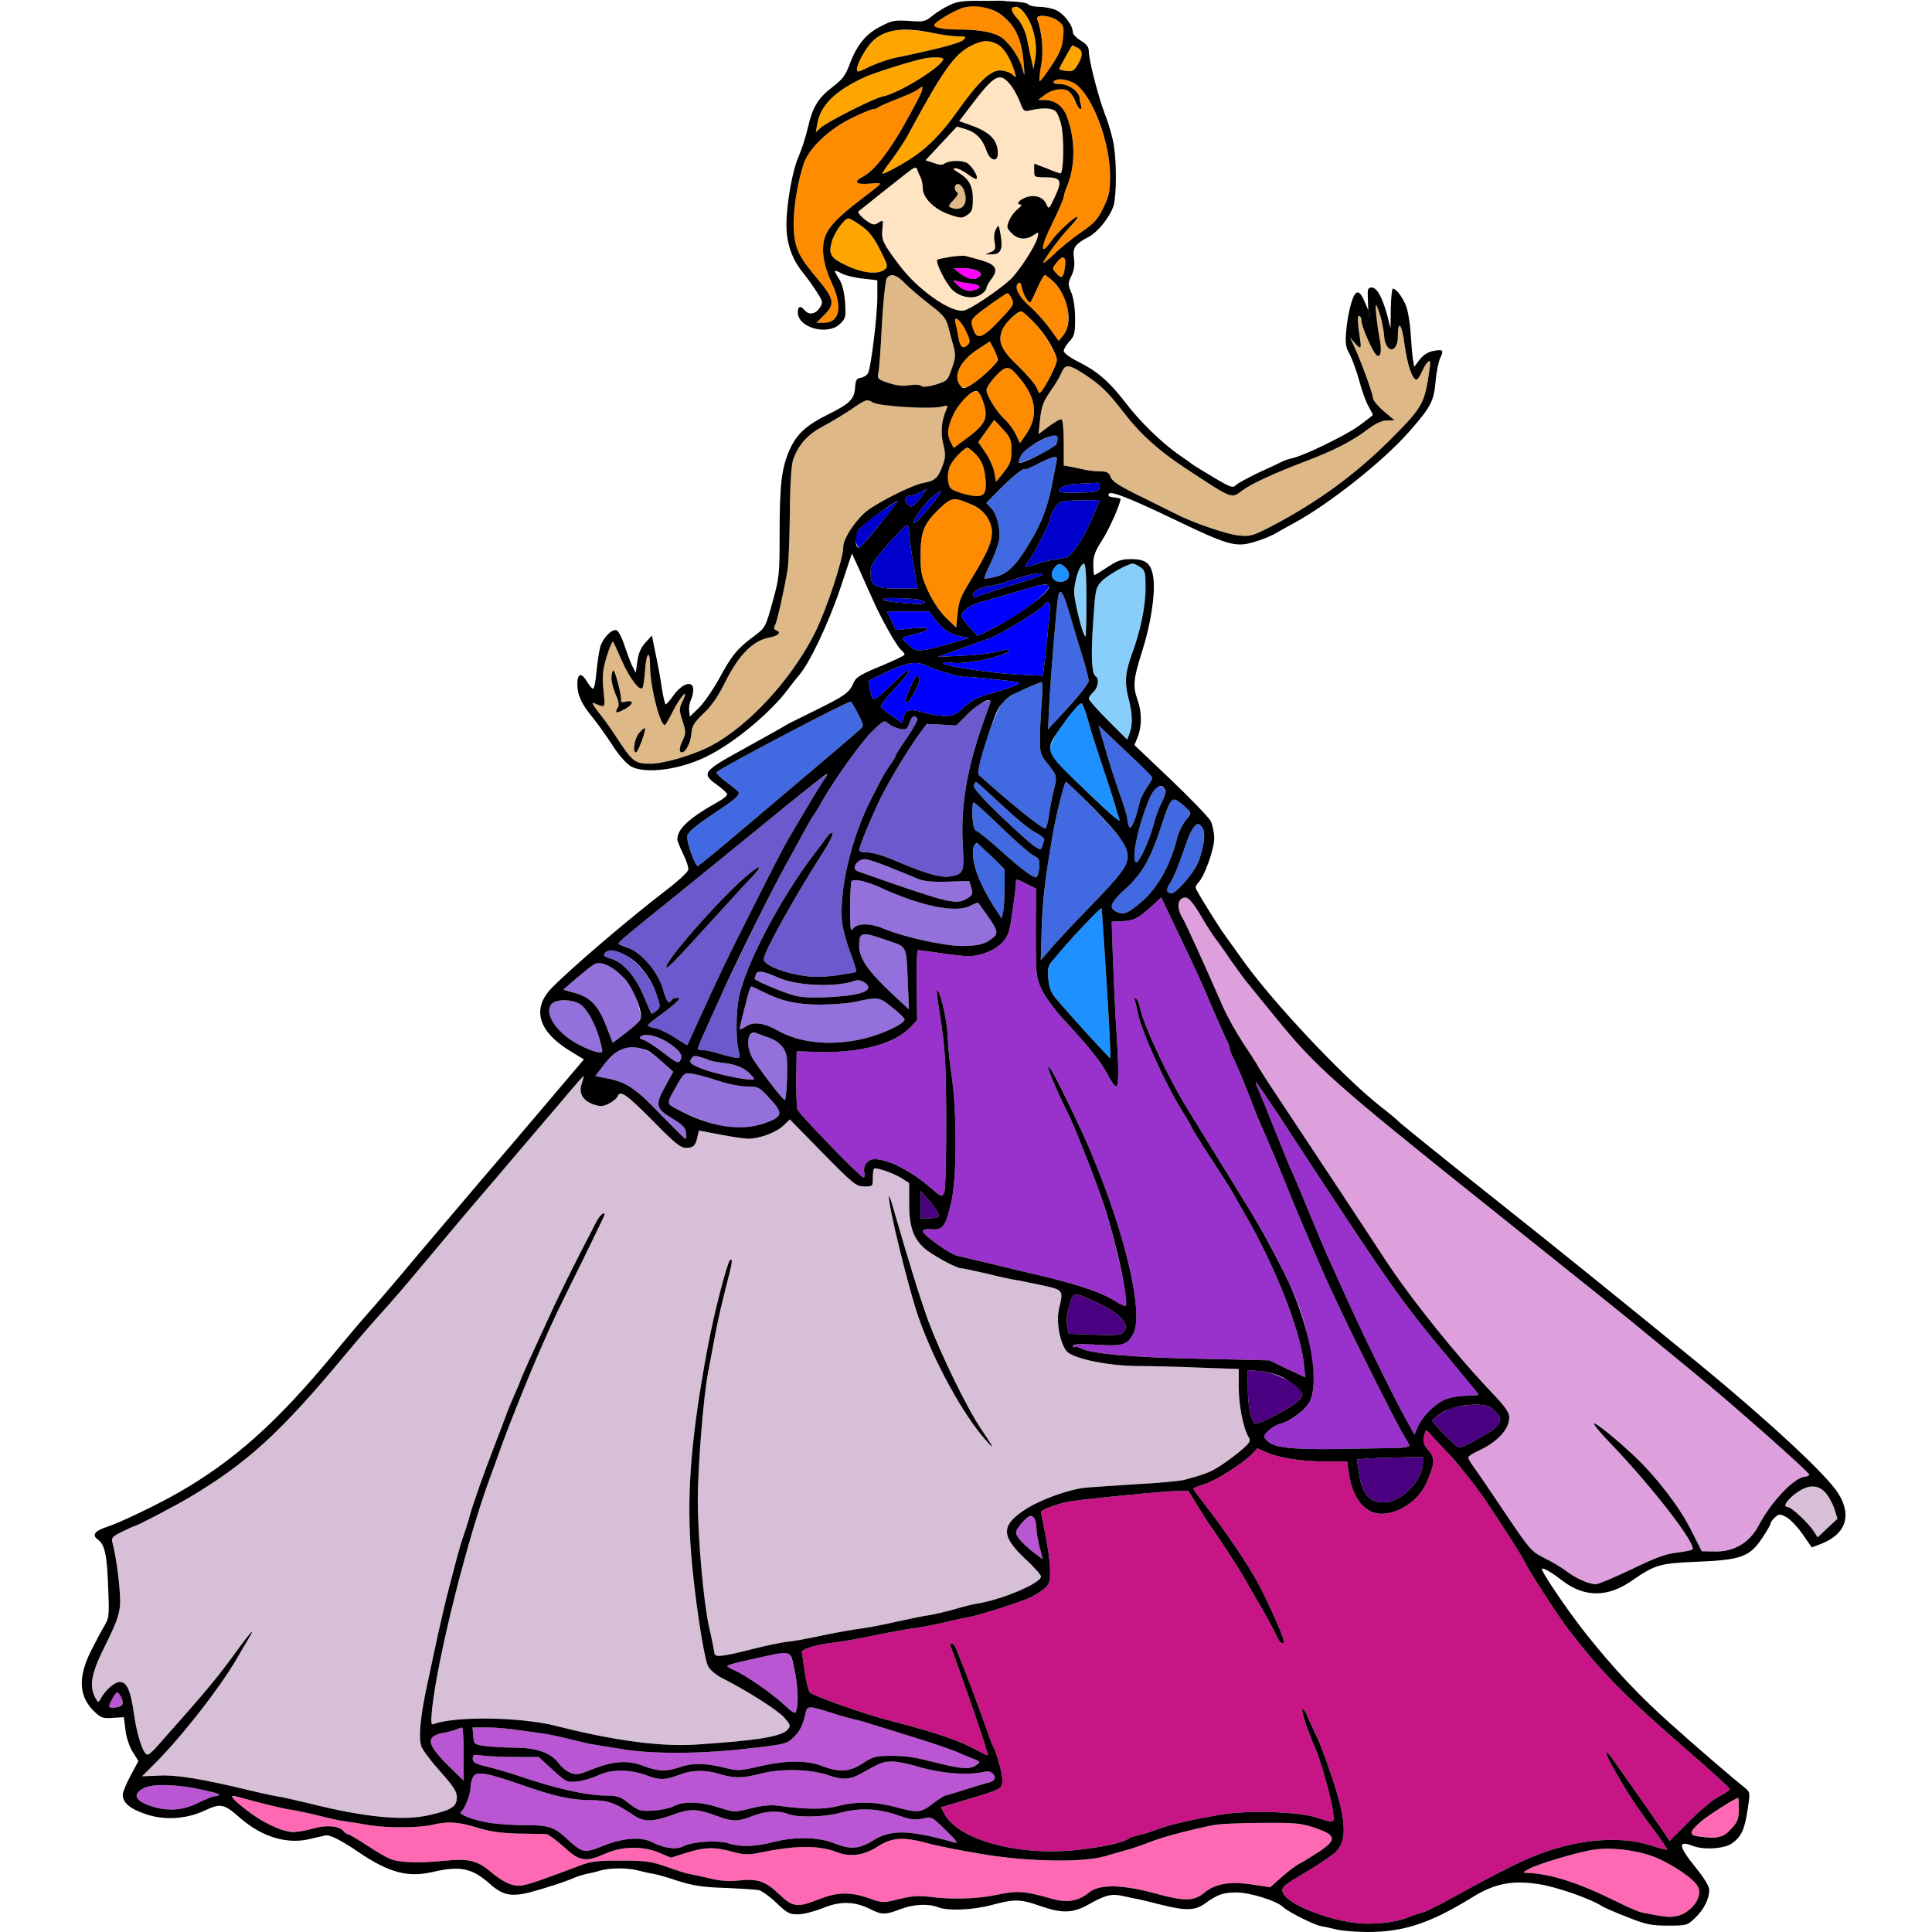 <?xml version="1.0" encoding="utf-8"?>
<!-- Generator: Adobe Illustrator 21.0.0, SVG Export Plug-In . SVG Version: 6.00 Build 0)  -->
<svg version="1.1" baseProfile="tiny"
	 id="svg206" inkscape:version="0.92.2 5c3e80d, 2017-08-06" sodipodi:docname="108.svg" xmlns:cc="http://creativecommons.org/ns#" xmlns:dc="http://purl.org/dc/elements/1.1/" xmlns:inkscape="http://www.inkscape.org/namespaces/inkscape" xmlns:rdf="http://www.w3.org/1999/02/22-rdf-syntax-ns#" xmlns:sodipodi="http://sodipodi.sourceforge.net/DTD/sodipodi-0.dtd" xmlns:svg="http://www.w3.org/2000/svg"
	 xmlns="http://www.w3.org/2000/svg" xmlns:xlink="http://www.w3.org/1999/xlink" x="0px" y="0px" viewBox="0 0 850 850"
	 xml:space="preserve">
<sodipodi:namedview  bordercolor="#666666" borderopacity="1" gridtolerance="10" guidetolerance="10" id="namedview208" inkscape:current-layer="svg206" inkscape:cx="578.40024" inkscape:cy="877.0735" inkscape:pageopacity="0" inkscape:pageshadow="2" inkscape:window-height="978" inkscape:window-maximized="1" inkscape:window-width="1920" inkscape:window-x="0" inkscape:window-y="1" inkscape:zoom="1.1779567" objecttolerance="10" pagecolor="#ffffff" showgrid="false">
	</sodipodi:namedview>
<g id="g204" transform="translate(0,0) scale(1,1)">
	<path id="path4" fill="none" d="M0,0h211.3c210.5,0,211.2,0.1,206.9,2c-2.4,1.1-5.9,3.3-7.8,4.8c-3.3,2.7-3.9,2.9-10.4,2.4
		c-6.2-0.4-7.6-0.2-12.5,2.4c-6.5,3.2-10.6,8.3-13.7,16.7c-1.8,4.8-3.1,6.6-7.4,9.9c-6.5,4.9-8.9,8.9-11,18.1
		c-0.9,4-2.8,9.7-4.1,12.7c-2.7,6-5.3,20.9-5.3,30c0,7.9,2.3,14.6,6.9,20.5c2.2,2.7,5.2,6.9,6.7,9.3c2.5,4,2.5,4.4,1,6.7
		c-1.9,2.8-4.7,3.2-6.6,1c-1.8-2.2-3-1.8-3,0.9c0,6.9,13.3,10.4,18.7,5c2.4-2.4,2.5-3.1,2.1-9.4c-0.4-4.6-1.2-8-2.7-10.4
		c-2.6-4.1-2.5-4.2,1.6-2.1c1.7,0.8,5.8,1.8,9.2,2.1l6.1,0.7v7.3c0,8.3-2.8,31.1-4.1,33.6c-0.5,0.9-1.9,1.8-3.1,2
		c-1.9,0.2-2.4,1-2.6,4.4c-0.4,5.1-2.3,7-12.2,11.9c-9.4,4.7-13.5,8.5-16.6,15.4c-3.5,7.8-4.4,15.3-4.4,36.6
		c0,18.2-0.1,19.5-3.1,30.3c-3.1,11.3-3.2,11.4-8.3,15.2c-7.3,5.4-9.7,8.4-15.1,18.4c-2.7,4.9-6.7,10.7-8.9,12.9l-4.1,4l-0.3-2.6
		c-0.2-1.4,0.2-3.5,0.7-4.6c0.6-1.1,1.1-3.2,1.1-4.6c0-4.3-4.7-3-8.5,2.2c-1.6,2.3-3.3,4.2-3.6,4.2c-0.3,0.1-1.2-3.4-1.8-7.7
		c-0.6-4.2-1.9-11.1-2.8-15.2l-1.5-7.4l-2.9,3.2c-2,2.2-3,4.7-3.5,8.2l-0.7,5l-1.4-2.7c-0.8-1.5-2.3-5.6-3.5-9.1
		c-1.1-3.5-2.7-6.6-3.5-6.9c-2.1-0.8-6.2,3.5-7.3,7.6c-0.5,2-1.2,6.9-1.6,10.8c-0.3,4-1,7.3-1.5,7.3c-0.4,0-1.6-1.4-2.6-3
		c-2.5-4.3-4.3-3.9-4.3,1c0,4.8,1.9,8.9,7,15c2,2.5,5.8,7.8,8.4,11.8c2.5,4,6.1,8.1,7.9,9.2c6.4,3.9,23.1,1.6,35.4-5.1
		c11.9-6.3,26.9-19.1,34-28.7c1.5-2,3.7-4.8,4.9-6.2c4.5-5.1,12.9-22.8,18-37.9l5.2-15.6l3,6.5c1.6,3.6,4.3,9.7,6.1,13.6
		c3.7,8.5,10.6,20.7,12.6,22.4c0.8,0.7,1.5,1.6,1.5,2s-4.8,2.7-10.6,5.1c-9,3.7-10.9,4.9-11.9,7.4c-1.9,4.3-3.6,5.5-16.5,11.9
		c-6.3,3.1-12.2,6-13,6.5c-0.8,0.6-9.1,5.2-18.3,10.3c-18.9,10.4-19.3,11-12,16.3c2.3,1.6,4.2,3.4,4.2,4c0.1,0.5-1.8,2.1-4.2,3.4
		c-12.5,7-17.7,11.8-17.7,16.4c0,0.7,1.2,3.6,2.6,6.5c1.4,2.8,2.4,5.9,2.2,6.9c-0.2,1-4.4,4.9-9.5,8.8
		c-16.6,12.7-42.2,34.6-50.6,43.2c-8.9,9.2-5.9,19.2,8.3,27.8l5.9,3.6l-15.7,18.5c-8.6,10.2-22.1,26-30,35.2
		c-7.8,9.2-20.9,24.6-29,34.2c-8,9.6-16.9,20-19.7,23.1c-2.7,3-10.2,11.8-16.5,19.5c-24.3,29.3-43.2,46.2-67.5,60.1
		c-9.6,5.5-25.9,13.3-31.8,15.2c-5.1,1.7-6.3,3.5-3.7,5.4c3.1,2.1,4.1,6.8,4.6,21.2c0.5,11.9,0.4,13.3-1.5,16.5
		c-1.2,1.9-3.9,7.1-6.1,11.4c-5.9,11.8-5.3,20.3,1.8,26.9c2.6,2.5,3.7,2.8,7.8,2.5l4.9-0.3l0.7,5.7c0.4,3.3,1.8,7.4,3.2,9.6l2.5,4
		l-3.4,6.3c-1.9,3.5-3.5,7.4-3.5,8.5c0,3.4,3,6.1,9.7,8.4c8.3,3,18.3,2.4,26.5-1.5c6.9-3.2,8.4-2.9,15.3,3.2
		c9.8,8.6,21,11.9,31.2,9.3c2.6-0.6,5.5-1.3,6.5-1.5c1.9-0.4,7.1,2.2,15.2,7.8c12.8,8.6,21.2,10.8,31.9,8.3
		c12.2-2.8,17.3-1.8,25.3,5.3c6.3,5.5,10,6,21.6,2.5c5.1-1.5,11.3-3.5,13.6-4.5c2.4-1.1,5.6-2.1,7-2.4c1.5-0.3,4.3-0.9,6.2-1.5
		c4.4-1.3,12.4-1.3,17,0c1.9,0.5,4.9,1.2,6.5,1.4c1.7,0.3,6.7,1.7,11,3.2c6.4,2,10.6,2.7,20.5,3c6.9,0.3,13.6,0.7,14.9,1
		s4.8,2.8,7.7,5.6c4.8,4.6,5.9,5.1,9.7,5c2.3,0,7.1-1.3,10.7-2.7c7.6-3.2,14.1-3,20.8,0.4c5.1,2.6,6.8,2.6,13.2,0.1
		c5.6-2.2,12.4-2.6,16.7-0.9c4.4,1.7,15,1.3,23.7-1c10.1-2.7,12.5-2.6,21.1,0.4c9.6,3.4,14.5,3.3,21.4-0.6
		c7.4-4.2,10.2-4.9,15.3-3.7c2.4,0.5,5.4,1.2,6.8,1.4c1.4,0.3,5.9,1.4,10.2,2.5c10.4,2.6,14.7,2.5,18.9-0.6c5.5-4,8.1-4.9,13.9-4.9
		c6.2,0.1,17.5,3.6,20.5,6.4c2.6,2.4,13.4,7.8,17.1,8.5c1.6,0.3,4.5,0.9,6.4,1.4c2,0.5-121,0.9-292.2,1L0,850V425V0z"/>
	<path id="path6" d="M439,0.3c3,0,4.3,0.2,2.8,0.4c-1.6,0.2-4,0.2-5.5,0C434.7,0.5,436,0.3,439,0.3z"/>
	<path id="path8" fill="none" d="M650.4,0H850v425v425l-118.7-0.1H612.5l8-2.3c8.6-2.4,15.8-5.8,27.3-12.9
		c9.8-6.1,17.8-7.6,29.5-5.7c7.7,1.2,22.5,6.4,27.3,9.5c1.2,0.8,6.3,3,11.5,5c8,3.2,10.4,3.7,17.7,3.7c8.2,0,8.5-0.1,11.9-3.3
		c3.9-3.7,6.3-8.5,6.3-12.4c0-1.6-2.2-5.2-6-9.9c-7.6-9.4-8-12.1-1.3-9.5c4.9,1.9,14,1.3,17.3-1.1c4.1-2.9,5.6-6.1,6.9-15
		c1.1-6.9,1-7.5-0.7-9c-5.3-4.2-22.1-18.6-33.2-28.6c-13.7-12.2-24.4-23.6-36.7-38.9c-8.2-10.3-20.6-28.5-19.9-29.3
		c0.6-0.5,4.2,1.5,9.2,5.4c9.5,7.2,19.7,7.2,30.1,0c10.6-7.3,12.3-7.8,29.2-8.5c19.2-0.8,23-2.2,28.5-10.6c2-2.9,3.6-5.8,3.6-6.3
		s0.9-1.7,1.9-2.6c1.8-1.6,2.2-1.6,4.9-0.2c1.7,0.9,4.9,4.2,7.2,7.5l4.1,5.9l4.2-1.6c2.2-0.9,5.6-3.1,7.4-5
		c6.9-6.9,3.5-16-11.3-30.2c-13-12.5-33.7-30.7-50.3-44.3C717,575.1,683.5,548,659,528.6c-25.2-20-43.5-34.8-44-35.5
		c-0.3-0.4-3.9-3.4-8-6.6c-16.1-12.7-46.5-45-59.9-63.6c-3.3-4.6-6.8-9.5-7.8-10.9c-3.1-4.1-13.3-20.6-13.3-21.5
		c0-0.5,0.6-1.6,1.4-2.4c2.7-3,6.8-14.6,6.8-19.2c0-2.5-0.7-5.9-1.5-7.6c-0.9-1.7-8.8-9.9-17.6-18.3l-16-15.2l1.4-3.5
		c1.9-4.5,1.9-10.9,0-16.3c-2.2-6.2-1.9-9.2,2-21.5c3.8-11.9,5.9-25.4,4.9-32.4c-0.9-6.2-3.2-8.1-9.7-8.1c-4.3,0-6.1,0.6-10.4,3.5
		c-2.9,1.9-5.5,3.5-5.8,3.5s-0.5-2.1-0.5-4.7c0-3.7,0.8-5.9,4-10.8c3-4.7,8-15.9,8-18.1c0-0.1-1.3-0.4-3-0.6
		c-2.2-0.2-2.7-0.7-2.1-1.6c0.8-1.3,9.4,2.1,27.6,10.8c24.7,11.9,28,12.9,36.1,10.5c3.3-0.9,7.7-2.7,9.9-4s5.6-3.2,7.5-4.2
		c15.3-8.2,39.6-27.4,50.8-40.2c9.7-11,11-13.5,11.8-22.2c0.3-4.1,1.3-8.7,2-10.3c1.7-3.6,1.4-4-3-3.2c-2.3,0.4-4.4,1.8-6,3.8
		l-2.4,3.2l-0.6-3.5c-0.3-1.9-0.7-7.1-1-11.6s-1.2-9.9-2.1-12c-1.7-3.9-4.2-7.3-5.7-7.3c-0.4,0-0.8,3.9-0.9,8.7l-0.1,8.8l-1.4-5.5
		c-2.2-8.2-4.6-12.5-6.9-12.5c-1.7,0-1.9,0.6-1.7,5l0.2,5l-1.6-3.7c-2.4-5.7-4.1-5.5-5.9,0.5c-0.9,2.9-1.9,8.3-2.2,12
		c-0.5,5.8-0.3,7.4,1.5,10.5c1.1,2.1,3,7.3,4.2,11.7s3,9.5,4.1,11.3c1,1.8,1.9,3.5,1.9,3.7s-2.9,2.5-6.5,5.1
		c-6.1,4.3-24.3,13.1-29,14c-1.1,0.2-2.9,0.8-4,1.3c-1.1,0.6-5.9,2.8-10.7,5c-4.7,2.3-9.3,4.7-10.1,5.6c-1.3,1.3-2.5,0.9-9.8-3.5
		c-4.6-2.7-8.8-5.3-9.4-5.8c-0.5-0.4-3.2-2.3-5.8-4.1c-7.4-5.1-17.4-14.8-23.8-23.3c-6.9-8.9-12-13.4-20.6-17.7
		c-3.6-1.8-6.3-3.8-6.3-4.7c0-0.8,1.1-2.7,2.5-4.2c2.2-2.3,2.5-3.6,2.5-9.9c0-4.4-0.6-8.9-1.6-11.4c-1.6-3.8-1.6-4.3,0-7.6
		c1.2-2.5,1.5-4.8,1.1-7.7c-0.7-4.6,0.4-6.2,6.7-9.5c4.1-2.3,9.4-9,10.8-13.9c1.2-4.6,1.3-18.8,0-26.5c-0.5-3.2-2.2-9.3-3.9-13.5
		c-3-7.9-7.1-23.9-7.1-28c0-1.5-1.1-2.9-3.5-4.3c-1.9-1.2-3.5-2.8-3.5-3.7c0-3.1-4-8.3-7.5-9.8c-1.9-0.8-5.2-1.4-7.3-1.4
		c-2.3,0-4.5-0.6-5.2-1.5C450.9,0.2,473,0,650.4,0z"/>
	<path id="path10" fill="#FF8C00" d="M445.4,11.5c3,3.9,4.3,8.4,5,16.5c0.5,5.7,0.4,6-0.5,2.5c-1.1-4.7-5.3-11-9-13.8
		c-3.3-2.4-9.3-3.6-18.4-3.7c-7.2,0-11.5-0.7-11.5-1.9c0-1.4,9.8-7.1,13.5-7.9C432.5,1.5,440.2,4.6,445.4,11.5z"/>
	<path id="path12" fill="#FFA500" d="M451.4,6.7c3.4,4.9,5.1,12.8,4.1,18.9l-0.8,4.9l-0.9-4c-0.5-2.2-1.4-6.5-2-9.5
		c-0.7-3.2-2.3-6.7-4-8.6c-1.5-1.7-2.8-3.7-2.8-4.3C445,1.6,449.1,3.2,451.4,6.7z"/>
	<path id="path14" fill="#FF8C00" d="M465.5,9.2c2.5,2,2.7,2.5,2.2,7.5c-0.4,4.2-1.6,7-5.2,12.4c-2.6,3.9-4.9,6.9-5.1,6.6
		c-0.3-0.3,0-3.5,0.7-7.2c1.1-6.2,0.3-14.6-1.8-20.1C455.4,6.1,462.3,6.7,465.5,9.2z"/>
	<path id="path16" fill="#FFA500" d="M410.5,14.5c3.8,0.8,8.8,1.5,11,1.5c3.6,0,3.8,0.1,2.3,1.6c-1.4,1.4-11.7,4.1-30.2,7.9
		c-3.6,0.8-9.1,2.8-12.8,4.7c-3.3,1.6-3.8,1.6-3.8,0.3c0-4.6,6.9-13.7,12.2-16C393.5,12.7,401.7,12.7,410.5,14.5z"/>
	<path id="path18" fill="#FFA500" d="M438.9,19.5c2.7,1.4,6,6.7,7.6,12.5c0.7,2.4,0.7,2.4-1.2,0.7c-1.1-0.9-3.5-1.7-5.4-1.7
		c-4.2,0-9.6,5.2-18.7,18c-8,11.3-15,17.9-24.7,23.4c-4.3,2.5-8.1,4.3-8.3,4.1c-0.2-0.2,1.6-3,4.1-6.2c2.4-3.2,5.6-8.1,7.1-10.8
		c15.2-28.2,20.5-35.8,27.9-39.4C432.3,17.6,435.1,17.5,438.9,19.5z"/>
	<path id="path20" fill="#FFA500" d="M474.1,21c2.4,1.3,2.4,3.6,0,7.6c-1.6,2.6-2.4,3-5,2.6c-1.7-0.2-3.1-0.6-3.1-0.8
		c0-0.2,1.2-2.6,2.8-5.4C471.9,19.4,471.5,19.7,474.1,21z"/>
	<path id="path22" fill="#FFA500" d="M415,25.9c0,3.1-19.6,15.3-26.8,16.6c-3.4,0.6-24.5,11.2-27.1,13.7l-2.2,2l0.7-3.9
		c1.4-8,7.9-14.4,20.7-20.3c4.8-2.2,22.1-7.6,27-8.4C410.9,25,415,25.2,415,25.9z"/>
	<path id="path24" fill="#FFE4C4" d="M440,34c2.4,0,6.4,4.9,8.6,10.5c1.7,4.6,1.8,4.7,5.3,3.9c5-1.1,8.8-0.9,10.5,0.5
		c0.8,0.7,2,3.6,2.6,6.5c1.3,6.3,0.9,21.2-0.5,20.9c-0.5-0.1-3.4-1.1-6.2-2.3l-5.3-2v3c0,2.9,0.1,3,4.9,3c6.9,0,7.6,1.4,4.3,8.4
		c-2.7,5.8-2.8,5.9-3.9,3.3c-1.5-3.2-5.3-4.3-9.3-2.7c-3,1.2-4.1,3-1.9,3c0.7,0,0,0.9-1.3,2c-1.4,1-3.1,3.3-3.8,5
		c-1.2,2.8-1.1,3.3,1,5.5c2.7,2.9,6.5,3.2,9.8,0.9c2.2-1.5,2.3-1.5,1.6,1.3c-0.9,3.7-8.4,15.1-12,18.4c-5.7,5.1-17.5,13-20.3,13.5
		c-5.7,1.2-20.3-9.1-28.4-19.9c-7.2-9.5-8-11.2-7.5-15.8c0.4-4.4,0.5-4.3-2.1-2.7c-1.6,1-2.5,0.7-5.6-1.6c-2-1.6-3.3-3.2-2.8-3.6
		c1.2-1,14.7-11.8,20.5-16.3c4.2-3.3,4.9-3.6,5.4-2c0.3,1,1,2.6,1.5,3.5c0.5,1,0.9,3.1,0.9,4.7c0,4.2,5.3,9.4,11.8,11.5
		c4.9,1.7,5.5,1.7,7.7,0.2c2.1-1.4,2.5-2.4,2.5-6.9c0-5.9-1.6-8.9-6.4-11.8c-2.3-1.4-2.6-1.9-1.2-1.9c1.1,0,3.4,1.2,5.3,2.6
		s3.7,2.4,3.9,2.1c1.1-1-2.6-6.6-4.8-7.3c-2.9-1-7.8-0.6-9.3,0.6c-0.8,0.7-2.4,0.6-4.7-0.3l-3.6-1.2l6.9-7.4l6.9-7.4l3.8,1.1
		c4.6,1.4,7.5,4.4,9.2,9.4c1.4,4.5,5,5.5,5,1.3c0-5.9-3.4-9.4-12.2-12.5l-4.8-1.7l6-7.9c3.3-4.3,7-8.7,8.1-9.7
		C437.3,34.8,439,34,440,34z M440.3,103.8c-0.8-4.9-1-5.2-2.1-3c-0.8,1.3-1,3.6-0.6,5.7c0.5,3,0.3,3.6-1.7,4.4l-2.4,1h2.6
		c1.5,0.1,3.2-0.6,3.9-1.4C440.8,109.5,440.9,107.6,440.3,103.8z M424.7,112.6c-1.5-0.4-11.6,1-12.3,1.7c-1,1,3.8,10.5,6.5,13.1
		c3.6,3.5,9.2,4.4,12.6,2.2c1.4-0.9,2.5-2.2,2.5-2.9c0-0.6,0.9-2.3,2-3.7c3.6-4.6,2.2-6.8-5.9-9
		C427.8,113.4,425.3,112.7,424.7,112.6z"/>
	<path id="path26" fill="#FF00FF" d="M419.5,118h4.6c2.5,0,5.3,0.6,6.3,1.3c1.6,1.2,1.6,1.4,0.2,2.6c-1.9,1.6-5.2,0.9-8.6-1.9
		L419.5,118z"/>
	<path id="path28" fill="#FF00FF" d="M420.5,123.5c1.1,0.4,3.9,1,6.3,1.2c4.3,0.6,5.4,1.6,2.6,2.7c-3,1.2-5.3,0.6-8.1-2
		C419.1,123.4,419,123,420.5,123.5z"/>
	<path id="path30" fill="#FF8C00" d="M473.9,37.5c7.5,6.3,14.5,25.7,14.5,40c0,6.8-0.5,8.9-3,14c-2.4,5-4,6.8-9.9,10.8
		c-3.8,2.6-9.1,6.9-11.7,9.5c-2.7,2.5-4.8,4.3-4.8,3.9c0-1.3,7.2-11.1,11.1-15.2c2.2-2.3,3.9-4.4,3.9-4.9c0-1.4-8.8,6.5-11.5,10.5
		c-5.1,7.2-4.8,2.6,0.5-7.9c2.7-5.6,5-10.8,5-11.6c0-0.7,0.7-2.9,1.5-4.8c3.7-8.9,3.6-20.6-0.1-30.5c-1.8-4.7-5.3-7.3-10-7.3h-2.7
		l2.6-2c3.3-2.6,7.9-3.5,10.5-2.1c1.1,0.6,2.6,2.7,3.3,4.6c0.7,1.9,1.7,3.5,2.2,3.5s0.6-0.7,0.3-1.6c-0.3-0.9-0.6-2.2-0.6-3
		c0-2.9-4.7-6.4-8.5-6.4c-2.2,0-3.4-0.4-3-1C464.7,34,470.8,34.9,473.9,37.5z"/>
	<path id="path32" fill="#FF8C00" d="M405.8,38c1-0.1-1.8,5.8-7.6,16.2c-6.9,12.4-13.6,20.9-18.3,23.4c-4.7,2.4-3.6,3.7,2.7,3.2
		s6.4-0.9-2.2,5.7c-15.8,12-18.9,16.3-18.2,25.4c0.3,3.5,1.7,8.2,3.6,12.3c5.1,10.7,3.7,17.8-3.3,17.8h-3.3l3.4-3.4
		c4.9-4.9,4.5-7-3.1-16.1c-8.1-9.6-9.8-13.2-10.3-21.6c-0.4-7.7,1.4-19.8,4.4-28.9c2.3-6.8,11.1-15.2,21-20c4.5-2.2,8.8-4,9.6-4
		c0.8,0,1.8-0.4,2.4-0.9c0.5-0.4,4.1-2,8-3.5s8-3.3,9-4.1C404.6,38.7,405.6,38,405.8,38z"/>
	<path id="path34" fill="#DEB887" d="M424.1,83.7c2.2,5.8-0.6,9.6-5.6,7.7c-1.4-0.6-1.3-1,1-3.4c1.7-1.8,2.3-3,1.6-3.4
		c-0.6-0.4-1.1-1.4-1.1-2.2C420,80,423,80.9,424.1,83.7z"/>
	<path id="path36" fill="#FFA500" d="M373.3,96.1c0.7,0,3.2,1.5,5.7,3.3c3.3,2.3,5.5,5.1,8.2,10.5c3.5,6.9,3.6,7.5,2,8.7
		c-3,2.3-9.6,1.6-16.6-1.7c-3.6-1.7-6.8-4-7.1-5c-0.9-2.7,1-8.6,4-12.5C370.9,97.5,372.6,96,373.3,96.1z"/>
	<path id="path38" fill="#FF8C00" d="M468.4,118.5c-0.7,4-1.4,4.3-3.9,1.5c-1.7-1.8-1.6-2,0.6-4.8
		C468,111.7,469.4,113.1,468.4,118.5z"/>
	<path id="path40" fill="#DEB887" d="M398.1,124.6c1.8,1.9,6.7,6,10.6,9.1c6.1,4.6,7.5,6.3,8.4,9.7c0.6,2.2,1.6,6.1,2.3,8.6
		c1.1,3.9,1.1,5.2-0.6,10c-1.8,5.4-2,5.6-7.1,7.2c-3.4,1-5.6,1.2-6.4,0.6c-0.7-0.6-3-0.7-5.3-0.3c-2.7,0.5-5.6,0.1-9.1-1
		c-4.7-1.6-5-1.9-4.5-4.4c0.4-1.4,1.1-11.1,1.6-21.5c0.6-10.6,1.6-19.6,2.2-20.3C392,120.1,394.4,120.8,398.1,124.6z"/>
	<path id="path42" fill="#FF8C00" d="M459.7,121c1.7,0,7.2,6.5,8.7,10.2c2.3,5.4,2.1,12.9-0.5,16.2l-2.1,2.6l-4.2-5.8
		c-2.4-3.2-6.1-7.3-8.4-9.3c-4.8-4.1-7.1-8.4-5.4-10.1c0.9-0.9,1.3-0.5,1.8,1.8c0.6,3,3,7.1,3.8,6.3c0.2-0.2,1.6-3,3-6.2
		C457.7,123.6,459.3,121,459.7,121z"/>
	<path id="path44" fill="#FF8C00" d="M443.3,129c0.4,0,1.3,1.1,1.9,2.5c1,2.2,0.7,2.9-3.8,7.7c-9.7,10.5-12,11.1-13.8,3.7
		c-0.5-2.4,0.1-3.2,7.2-8.3C439,131.5,442.8,129,443.3,129z"/>
	<path id="path46" fill="#DEB887" d="M605.5,134.2c1,0.9,3.5,11,3.5,13.9c0,1.4,0.6,3.4,1.4,4.4c2,2.8,4.6,0.4,4.6-4.4
		c0-7.6,1.7-5.9,2.9,3.1s3.4,15.8,5.3,15.8c0.5,0,1.5-1.5,2.3-3.3c0.8-1.9,2-3.9,2.8-4.5c1.2-1.1,1.2,0,0,7.5
		c-1.7,10.9-3.4,13.6-16.7,26.8c-15.4,15.4-32.1,27.5-52.1,38c-8.4,4.3-9.4,4.6-14.5,4.1c-5.3-0.5-20.4-5.7-27.9-9.6
		c-2-1-9-4.5-15.5-7.7c-9-4.4-12.2-6.4-12.9-8.3c-0.8-2.1-1.7-2.6-4.6-2.6c-2,0-4.7-0.3-6.1-0.6s-4.2-0.9-6.2-1.3l-3.8-0.7v-9.9
		c0-5.4-0.4-10-0.9-10.3c-0.5-0.4-3,1-5.5,2.9l-4.7,3.5l0.7-6.7c0.6-5.4,1.4-7.6,4.4-12c2.1-2.9,4.3-6.6,5-8.3
		c1.6-3.9,3.3-3.8,10,0.6c7.3,4.8,10.1,7.5,17.1,16.5c7.3,9.6,15.7,17.2,27.3,24.8c21.3,14,20.2,13.6,25.3,9.8
		c3.9-2.9,14.1-7.6,27.3-12.6c13.1-5,20.7-8.9,27.6-14.1c3.6-2.7,6.3-4,8.6-4l3.3-0.1l-4.7-4c-2.7-2.3-4.8-4.9-4.8-5.9
		c0-1.9-5.7-17.4-8.5-23.2l-1.6-3.3l2,2.2c2.5,3,3.1,2.9,2.6-0.5c-1.3-8.6-1.4-11.2-0.5-11.2c0.5,0,1,1,1,2.2
		c0,2.6,5.2,14.2,6.8,15.2c1.7,1,2.2-2.2,1.2-7.2c-0.5-2.6-1.1-7.2-1.5-10.2C605.2,136,605.2,133.8,605.5,134.2z"/>
	<path id="path48" fill="#FF8C00" d="M449.4,137c3.1,0,15.6,17.2,15.6,21.5c0,1.7-4,9.8-6.3,13c-1.5,2-1.6,1.9-2.6-0.9
		c-0.7-1.6-4.3-5.8-8.1-9.5c-7.6-7.2-9.2-10.8-7-16.1c0.7-1.7,2.7-4.2,4.4-5.5C447.1,138.1,448.9,137,449.4,137z"/>
	<path id="path50" d="M602.6,137.3c0.3,0.3,0.4,1.2,0.1,1.9c-0.3,0.8-0.6,0.5-0.6-0.6C602,137.5,602.3,136.9,602.6,137.3z"/>
	<path id="path52" fill="#FF8C00" d="M425,145.7c1.9,4,2,4.8,0.7,6.1c-2.1,2-3.3,0.9-4.1-3.5c-0.3-2.1-0.9-4.8-1.2-6.1
		C419.3,138.2,422.7,140.7,425,145.7z"/>
	<path id="path54" fill="#FF8C00" d="M435.5,150.2l1.7,3.2c2.6,4.8,2.2,6.1-3.4,10.9c-7.7,6.5-9.8,7.4-11.5,5.1
		c-3.1-4.2,0.3-10.9,8-15.8L435.5,150.2z"/>
	<path id="path56" fill="#FF8C00" d="M448.9,166.7c7.1,8.6,7.9,16.6,2.6,24.3l-2.8,4l-1.7-3.7c-1-2.1-3-4.9-4.5-6.3
		c-3.7-3.3-8.5-10.9-8.5-13.4c0-1.1,1.9-3.9,4.2-6.3C442.9,160.5,443.9,160.6,448.9,166.7z"/>
	<path id="path58" fill="#FF8C00" d="M431.8,174.7c3.4,8.6,2.5,11.4-5.9,17.7l-6.3,4.7l-1.2-2.3c-0.8-1.3-1.3-3.4-1.4-4.8
		c0-3.9,4.4-12.3,7.9-15.3C429,171.3,430.5,171.3,431.8,174.7z"/>
	<path id="path60" fill="#DEB887" d="M384.1,177.1c3.2,1.7,25.6,3,30.2,1.8c2.5-0.7,2.8-0.6,2.2,0.9c-2.3,5.3-2.8,10.3-1.5,15.6
		c1.1,4.7,1.1,5.9-0.5,10c-1.9,5-3.3,6.2-8.4,7.1c-4.4,0.8-18.5,7.7-24.3,12c-4.9,3.6-10.8,12.3-10.8,16.1c0,5.4-7.4,27.7-12.5,37.9
		c-10.4,20.7-29.7,41.5-46.4,50c-7.7,3.9-20.1,7.5-25.9,7.5c-6.9,0-7.9-0.8-14.9-11.5c-2.5-3.9-6.2-9-8.2-11.4
		c-1.9-2.5-2.9-4.2-2.1-3.9c5.6,2.3,5.3,2.8,4.5-5.5c-0.6-6.3-0.4-8.8,1.4-14.8c1.2-3.9,2.5-6.9,2.8-6.6s2,4.1,3.9,8.4
		c3.3,7.5,7.7,13.4,9,12c0.4-0.3,0.9-3.8,1.2-7.7c0.5-8,2.2-9.5,2.2-2c0,8.7,4.3,26,6.5,26c0.3,0,1.8-2.6,3.4-5.8
		c3.4-6.8,7.5-11.2,4.5-4.9c-1.7,3.5-1.7,4-0.1,8.9c1.5,4.6,1.5,5.5,0.2,8.2c-1.7,3.4-1.9,5.6-0.5,5.6c1.7,0,4-4.5,4.2-8.5
		c0.3-3.2,1.2-4.7,5.4-8.7c3.4-3.2,6.4-7.5,9.3-13.4c6.2-12.5,12.4-18.7,20-20c3.5-0.7,4.9-2.2,2.8-3c-1.2-0.4-1.4-1-0.7-2.4
		c1-1.8,4.3-16.8,5.6-25c0.3-2.5,0.8-13.5,0.9-24.5c0.1-13.3,0.7-21.2,1.5-23.5c2.5-6.6,6.3-10.8,13-14.4c3.6-1.9,9.2-5.3,12.5-7.5
		C381.1,175.6,381.3,175.5,384.1,177.1z M269.9,295c-1.6,0-0.9,6.4,1,10.6c1.2,2.6,1.6,4.6,1,5.5c-1.7,2.8-0.8,3,3.1,0.8
		c4-2.2,3.9-4.2-0.2-3.1c-1,0.2-1.8,0.1-1.6-0.4c0.1-0.5-0.4-3.7-1.1-7.2C271.3,297.8,270.3,295,269.9,295z M283.7,320.4
		c-1-1.1-4.7,5.1-4.7,7.7c0,4.4,1.3,3.5,3.3-2.2C283.3,323.1,283.9,320.6,283.7,320.4z"/>
	<path id="path62" fill="#FF8C00" d="M437.4,184.7l3.8,4.1c3.4,3.7,3.8,4.7,3.8,9.4c0,4.5-0.5,5.9-3.4,9.6l-3.4,4.2l-0.7-4
		c-0.4-2.2-2.1-6.2-3.9-8.8l-3.2-4.7l3.5-4.9L437.4,184.7z"/>
	<path id="path64" fill="#4169E1" d="M465.1,192c1.2,2.8-1.3,5.2-8.8,8.6c-4.2,1.9-7.8,3.3-8,3c-0.3-0.2,0.1-1.7,0.9-3.2
		c0.8-1.8,3.7-4,8.3-6.3C463.3,191.1,464.6,190.8,465.1,192z"/>
	<path id="path66" fill="#FF8C00" d="M429.8,200.4c2.1,2.5,3.1,4.8,3.6,8.8c0.8,6.4,0.2,8.6-2.7,9c-2.6,0.5-10.2-1.6-12.2-3.2
		c-1.8-1.5-2-7.2-0.4-10.3c0.6-1.2,2.3-3.4,3.7-5C425.1,196.2,426.2,196.3,429.8,200.4z"/>
	<path id="path68" fill="#4169E1" d="M465,201.7c0,0.5-0.9,5.1-1.9,10.3c-2.1,11-4.8,18-9.9,26.5c-6,10.1-9.7,13.9-15,15.2
		c-2.5,0.7-4.8,1-5.1,0.8c-0.2-0.3,1-3.3,2.7-6.7c1.7-3.5,3.3-7.9,3.7-10c0.8-4.8-0.8-11.5-3.4-14.2l-2.2-2.3l5.8-5.9
		c5.3-5.5,11.3-10.2,11.3-8.9c0,0.3,2.6-0.9,5.8-2.5C462.5,201,465,200.4,465,201.7z"/>
	<path id="path70" fill="#0000CD" d="M482.8,212.4c0.8,0,1.2,0.8,1,2c-0.3,1.9-1.1,2.1-9,2.4c-4.9,0.1-8.8-0.1-8.8-0.6
		c0-2,2.9-3.1,9-3.4C478.6,212.6,482.1,212.5,482.8,212.4z"/>
	<path id="path72" fill="#0000CD" d="M407.8,215c0.2,0-1.1,1.8-2.8,4c-3.5,4.4-4.2,4.7-6,2.5c-1.4-1.7-0.5-3.5,1.8-3.5
		c0.9-0.1,2.8-0.7,4.2-1.5S407.7,215.1,407.8,215z"/>
	<path id="path74" fill="#0000CD" d="M409.4,222.7c-5.4,6.4-7.4,8.3-7.4,6.9c0-1.5,5.1-8.5,8-10.9
		C415.5,214,415.2,215.8,409.4,222.7z"/>
	<path id="path76" fill="#FF8C00" d="M420.9,219.6c9.9,2.3,15.7,7.9,15.5,14.9c-0.1,4.4-2.1,8.9-9.6,21.2c-4.1,6.7-5.1,9.2-5.5,14.3
		l-0.6,6.1l-4.5-4.3c-2.7-2.6-5.7-7.1-7.8-11.6c-3-6.5-3.4-8.3-3.4-15.8c0-10.5,1.4-13.9,8.1-20.4
		C417.4,219.9,418.7,219.1,420.9,219.6z"/>
	<path id="path78" fill="#0000CD" d="M394.9,220.6c0.5,0.4-16,20.4-16.9,20.4c-0.4,0-1.1-1.2-1.5-2.7c-0.9-3.7,1.5-6.6,10.6-12.9
		C391.2,222.6,394.7,220.4,394.9,220.6z"/>
	<path id="path80" fill="#0000CD" d="M476.2,220.1l7.7-0.1l-2.9,6.9c-3.9,9.6-9.4,17.9-12.2,18.5c-1.3,0.3-3.9,0.7-5.8,1
		c-1.9,0.2-5.4,1.1-7.7,2c-4.5,1.6-5.2,1.3-2.9-1.3c1.9-2.2,9.6-17.2,9.6-18.7c0-2.2,2.9-6.8,4.7-7.6
		C467.7,220.5,472,220.1,476.2,220.1z"/>
	<path id="path82" fill="#0000CD" d="M399,231c0.6,0,1,1.5,1,3.2c0,1.8,0.8,8.1,1.9,14l1.8,10.8h-8.5c-10.1,0-12.2-1.2-12.2-7
		c0-3.2,1-5,7.5-12.4C394.7,234.9,398.5,231,399,231z"/>
	<path id="path84" fill="#1E90FF" d="M469,250c2.6,2.6,1.2,6-2.5,6c-3.3,0-4.9-3-2.9-5.8C465.5,247.5,466.5,247.5,469,250z"/>
	<path id="path86" fill="#87CEFA" d="M478,264c0,8.8-0.2,16-0.4,16c-0.2,0-1.5-3.3-2.7-7.3c-2.7-8.6-2.9-15.8-0.7-21
		C477.3,244.8,478,247.1,478,264z"/>
	<path id="path88" fill="#87CEFA" d="M501.8,249.6c2,1.3,2.2,2.4,2.2,9.3c0,7.8-2.3,18.9-5.9,28.6c-3,8.1-3.4,12.6-1.7,19.3
		c1.9,7,2,12,0.6,15.8l-1.1,2.8l-8.4-8.4c-4.7-4.7-8.5-9-8.5-9.6s0.9-1.9,2-2.9c2.1-1.9,2.7-5.9,1.1-6.9c-1.8-1.1-2.2-8.3-1.2-23.5
		c1-14.9,1.1-15.5,3.8-18.4c1.5-1.6,5.1-4,7.8-5.3C498.4,247.6,498.9,247.5,501.8,249.6z"/>
	<path id="path90" fill="#0000CD" d="M458.6,252.9c-0.3,0.4-4,1.7-8.3,3c-6.8,2-17.2,5.4-21,6.8c-0.7,0.3-1.3-0.1-1.3-0.9
		c0-1.7,4-3.8,7.3-3.9c1.2,0,5.8-1.3,10.2-2.8C453.3,252.5,459.5,251.4,458.6,252.9z"/>
	<path id="path92" fill="#0000FF" d="M457.7,262.7c-5.1,4.7-13.1,10-21.5,14.1l-6.1,3l-3.6-3.9c-1.9-2.1-3.5-4.4-3.5-4.9
		c0-2,4-4.9,8.2-6c2.4-0.7,8.6-2.5,13.8-4c5.2-1.6,10.4-3.1,11.5-3.3C462.6,256.3,463,257.8,457.7,262.7z"/>
	<path id="path94" fill="#4169E1" d="M470.5,269.8c1.4,4.8,3.9,13,5.5,18.3c1.7,5.2,3,10.4,3,11.5c0,1-4.1,6.3-9,11.6l-8.9,9.7
		l0.5-10.2c0.6-12.8,3.3-45.4,4-48.5C466.4,258.4,467.8,260.6,470.5,269.8z"/>
	<path id="path96" fill="#0000CD" d="M396.9,263.2c6.5,0.3,9.6,0.8,9.9,1.6c0.3,1-1.5,1.2-8.4,0.6c-4.9-0.3-9.3-1.1-9.9-1.6
		C387.9,263.2,390.8,263,396.9,263.2z"/>
	<path id="path98" fill="#0000FF" d="M462,266.4c0,2-1.9,21.3-2.6,26.5l-0.6,4.4l-10.6-0.5c-12.2-0.6-33.2-3.8-33.2-5
		c0-0.5,1.8-0.5,3.9-0.2c6,1,25.1-3.3,25.1-5.6c0-0.4-2.4-0.1-5.2,0.7c-2.9,0.8-10,1.6-15.8,1.8l-10.5,0.5l8-2.8
		c4.4-1.6,10.9-3.9,14.4-5.2c5.8-2.1,23.2-12.7,24.6-15C460.4,264.5,462,264.8,462,266.4z"/>
	<path id="path100" fill="#0000FF" d="M390.2,269h9.3h9.3l2.6,3.5c3.5,4.5,6.8,6.7,11.4,7.5l3.7,0.6l-6,1.8
		c-11.4,3.5-16.2,4.3-18.2,3.3c-1.8-1-5.3-4.3-5.3-5c0-0.2,2.5-1,5.5-1.7c7.8-1.9,7-3.4-1.4-2.5l-7,0.7l-1.9-4.1L390.2,269z"/>
	<path id="path102" fill="#0000FF" d="M408.8,293.4c3,1.5,14.6,4.8,15.9,4.4c0.8-0.2,10,0.7,19.7,1.8c4.8,0.6,4.9,0.7,2.5,1.9
		c-1.3,0.7-6,2.2-10.3,3.4c-6.2,1.7-8.9,3.1-12.3,6.1c-3.6,3.4-4.9,4-8.6,4c-2.4,0-6.6-0.7-9.3-1.5c-5.9-1.8-8-1.3-8.8,2.1l-0.7,2.5
		l-4.4-3.1c-2.4-1.7-4.7-3.4-5-4c-0.3-0.5,2.4-4,6-7.8c9-9.6,8.2-11.4-1-2.2c-4.6,4.6-7.8,7.1-8.4,6.5c-0.5-0.6-1.1-2.6-1.4-4.5
		l-0.6-3.5l8.5-4.1C399.7,291.1,403.6,290.7,408.8,293.4z M404.1,297.7c-0.8-0.8-1.8,0.6-3.6,4.7c-2.5,5.6-2.7,7.5-0.8,6.3
		c0.5-0.3,1.9-2.7,3.2-5.2C404.6,300.1,404.9,298.5,404.1,297.7z"/>
	<path id="path104" fill="#4169E1" d="M458.3,300.1c0.4-0.1,0.4,4.1,0,9.1c-0.4,5.1-0.8,12.3-0.8,15.9c0,6,0.3,7.1,3.1,10.5
		c4.6,5.8,4.6,5.9,3,12.1c-0.8,3.2-1.7,8.2-2.1,11c-0.4,2.9-1.1,5.5-1.5,5.8c-1,0.6-15.7-11.2-29.4-23.6
		c-1.8-1.7,7.5-29.4,10.8-32.1c3.6-3.1,4-3.3,10.1-6C454.8,301.4,457.9,300.1,458.3,300.1z"/>
	<path id="path106" fill="#4169E1" d="M374.3,308.7c0.4,0.2,1.9,2.7,3.3,5.5c2.5,4.9,2.5,5.1,0.7,6.8c-1,0.9-8.5,7.4-16.8,14.4
		c-8.2,6.9-23.7,20.1-34.4,29.1c-10.7,9.1-19.7,16.5-20.1,16.5c-1.3,0-5.2-11.1-4.6-13.4c0.4-1.5,4-4.6,10.8-9.1
		c9.9-6.6,11.8-8.1,11.8-9.8c0-0.4-2.3-2.3-5-4.3c-2.8-2-4.9-4.1-4.8-4.6c0.2-0.5,13.4-7.8,29.3-16.2
		C360.5,315.2,373.8,308.5,374.3,308.7z"/>
	<path id="path108" fill="#6A5ACD" d="M435.5,309.7c-0.4,1-2.2,6.1-4,11.3c-6.4,19-8.9,35.1-7.9,51c0.7,12,0.4,12.8-6.4,13.7
		c-3.7,0.5-11.5-1.9-23.7-7.2c-5.2-2.2-9.7-3.5-12.6-3.5c-1.6,0-2.9-0.4-2.9-1c0-1.6,5.6-15.1,9.5-23c4.1-8.2,11.8-21,16.9-28
		l3.3-4.5l6.5,0.3l6.5,0.4l4.6-4.6c2.5-2.5,5.6-5,6.9-5.5C435.6,307.7,436.3,307.8,435.5,309.7z"/>
	<path id="path110" fill="#1E90FF" d="M475.9,309.5c0.5,0.2,1.6,3.3,2.6,6.7c0.9,3.5,3.7,12.4,6.2,19.8s5.1,15.5,5.8,18
		c0.7,2.5,1.6,5.4,2,6.5c0.9,2.2-5.4-3.4-20.7-18.3c-8-7.7-9.8-10.1-9.8-12.4c0-2.9,3.3-8.5,9.7-16.6
		C473.6,310.9,475.5,309.2,475.9,309.5z"/>
	<path id="path112" fill="#6A5ACD" d="M402,315c2.5,0,1.6,2.9-2.9,9.5c-2.8,4-5.1,7.6-5.1,8s-1,2.1-2.2,3.8
		c-1.3,1.7-3.2,4.9-4.4,7.2c-1.1,2.2-2.7,5.3-3.6,7c-9.1,17.3-14.8,41.2-13.3,55.5c0.4,3,2,9,3.7,13.3c1.6,4.3,2.8,8,2.5,8.3
		c-0.2,0.2-4.3,0.9-9.1,1.6c-6.8,0.8-10.4,0.8-15.9-0.2c-8.5-1.5-15.7-4.7-15.7-7c0-3,13.2-26.8,25.8-46.5c2.8-4.3,4.8-8.3,4.5-8.9
		c-0.3-0.5-1.2,0-2,1c-0.7,1-3.4,4.6-5.9,7.9c-14.9,19.4-30.4,48.9-33.3,63.3c-1.3,6.5-1.4,18.6-0.2,22.9c0.5,1.8,0.6,3.5,0.2,3.7
		c-0.4,0.3-3.7-0.4-7.2-1.4c-3.5-1.1-7.4-2-8.6-2c-1.3,0-2.3-0.2-2.3-0.5c0-3,28.2-62,39-81.5c2.9-5.2,6.6-12,8.2-15
		c1.7-3,3.5-6.2,4.2-7c0.6-0.8,2-3.1,3-5c5.1-9.1,17.1-26.1,22-30.9c5.3-5.2,5.6-5.4,7.4-3.8c1,0.9,3.3,2,5,2.3
		c2.9,0.6,3.3,0.4,4.3-2.5C400.7,316.4,401.6,315,402,315z"/>
	<path id="path114" fill="#4169E1" d="M483.3,319.1l11.8,11.2c6.6,6.1,11.9,11.4,11.9,11.9c0,0.4-1.1,2.4-2.5,4.4
		c-1.4,2.1-2.8,4.9-3.1,6.3c-1.6,7.2-3.7,12.3-4.5,11c-0.5-0.8-0.9-2.3-0.9-3.3c0-1.1-1.3-5.6-2.9-10c-3.1-8.8-5.3-15.7-8-25.3
		L483.3,319.1z"/>
	<path id="path116" fill="#6A5ACD" d="M362.8,342.7c-0.8,1-4.5,7-8.2,13.3s-7.2,12.2-7.7,13c-1.6,2.7-5.5,10.1-16.5,32
		c-10.6,20.9-14.5,29.2-23.5,49c-2.4,5.2-4.4,9.6-4.5,9.8c-0.1,0.1-2.5-1.3-5.5-3.3c-2.9-1.9-6.8-3.8-8.6-4.1s-3.3-0.9-3.3-1.3
		c0-0.3,2.5-2.4,5.5-4.5c3-2.2,6.3-4.8,7.2-5.8c1.5-1.6,1.5-1.8,0-1.8c-0.9,0-1.9,0.4-2.2,1c-1.3,2-2.2,0.9-3.9-5.1
		c-2.3-7.6-9.8-16.3-15.7-18c-2.1-0.7-3.9-1.5-3.8-1.8c0-0.7,5-4.8,26.5-22.1c7.8-6.3,20.8-16.9,28.9-23.5s19.5-15.9,25.4-20.6
		C362.8,340.8,366.3,338.7,362.8,342.7z M325.4,388.1c-13.3,12.4-33.6,36-32.2,37.5c0.6,0.5,3-1.9,22.3-23.1
		c6.5-7.2,13.4-14.7,15.4-16.7C337.1,379.1,333.4,380.7,325.4,388.1z"/>
	<path id="path118" fill="#4169E1" d="M429.4,344c0.3,0,5.4,4.6,11.3,10.1c5.9,5.6,12.6,11.1,14.9,12.2c2.5,1.2,4.1,2.6,3.8,3.4
		c-1.5,4.8-1.2,4.6-4.3,2.6c-1.6-1-8.3-7.1-15.1-13.5c-8.2-8-12-12.3-11.6-13.3C428.7,344.7,429.2,344,429.4,344z"/>
	<path id="path120" fill="#4169E1" d="M469,344c1.2,0,22.7,22.5,24.9,26.1c2.7,4.4,2.7,9.3-0.1,13.2c-1.2,1.8-7.8,9-14.8,16.2
		c-6.9,7.1-14.5,15.2-16.8,18l-4.3,5l0.4-14c0.6-16.7,3.3-35.8,7.9-55.8C467.3,347.9,468.6,344,469,344z"/>
	<path id="path122" fill="#4169E1" d="M510.1,346c3,0,3.4,2.7,1.1,6.9c-1.2,2.1-2.8,6.4-3.6,9.7c-1.9,7.2-6.6,17.5-7.8,16.8
		c-2.3-1.4,1.2-17.3,6.3-28.9C507.5,347.3,508.7,346,510.1,346z"/>
	<path id="path124" fill="#4169E1" d="M519,353c5.2,3.7,5.5,4.6,2.6,8c-1.4,1.7-3,5-3.6,7.3c-3.4,13.6-9.3,23.5-17.7,30.1
		c-4.9,3.8-6.3,4.2-9.4,2.6c-3.2-1.7-2.2-4,4-9.7c7.4-6.7,11-12.8,15.7-26.9c2-6,4.1-11.5,4.6-12.1C516,351.3,516.8,351.5,519,353z"
		/>
	<path id="path126" fill="#4169E1" d="M428.4,353c0.4,0,5.8,4.9,12,10.9c6.1,5.9,12.5,11.5,14.1,12.4c2.8,1.4,3,1.9,2.7,5.6
		c-0.2,2.3-0.9,4.1-1.4,4.1c-1.7,0-6.9-4-15.8-12c-4.7-4.2-9.2-7.9-10.2-8.3c-1.2-0.4-1.7-2.1-2-6.6
		C427.7,355.7,427.9,353,428.4,353z"/>
	<path id="path128" fill="#4169E1" d="M527,379.7c-2.2,5-9.5,13.3-11.6,13.3c-2.3,0-2.5-1.9-0.5-4.7c1.2-1.6,3.6-7.5,5.6-13.3
		c1.9-5.8,4.2-11.1,5.2-11.8C530.4,359.8,531.2,370.3,527,379.7z"/>
	<path id="path130" fill="#4169E1" d="M436.2,376.7l5.8,5.7v7.7c0,4.2-0.3,9.1-0.6,10.8l-0.7,3.2l-2.3-3.5c-3.8-5.6-7.5-12.8-9-17.6
		c-1.5-4.8-1.8-10.2-0.7-11.3C429.8,370.5,430.3,370.8,436.2,376.7z"/>
	<path id="path132" fill="#9370DB" d="M380.5,378c1.8,0,12.2,3.8,22.9,8.5c3,1.2,6.2,1.6,13.4,1.4l9.6-0.3l0.9,2.9
		c0.8,2.3,0.6,3.1-0.9,4.2c-4.7,3.5-7.8,2.9-33.4-5.9c-7.9-2.8-15-5.2-15.7-5.5c-1.6-0.6-1.7-2.5-0.1-4.1
		C377.9,378.5,379.3,378,380.5,378z"/>
	<path id="path134" fill="#9370DB" d="M387.6,390.6c17.9,8.2,33,11.2,39.3,7.9c1.8-0.9,3.4-1.5,3.5-1.3s1.8,2.5,3.8,5.3
		c4.6,6.5,5,8,3,9.8c-3.6,3.1-6.7,3.9-14.3,3.9c-7.8-0.1-25.5-4-34.3-7.7c-5.6-2.4-11.5-2.4-13.2,0c-1.2,1.6-1.4,0.5-1.4-9.1
		c0-6.1,0.3-11.4,0.7-11.8C375.8,386.5,381.6,387.8,387.6,390.6z"/>
	<path id="path136" fill="#9932CC" d="M451.9,389l3.9,1.9l-0.1,19.3c0,18.6,0.1,19.5,2.5,25c1.6,3.3,5.6,8.8,9.8,13.4
		c11.2,12,16.8,19.1,19.5,24.5c1.4,2.7,3,4.9,3.5,4.9c1.3,0,1.3-7.5,0-27.1c-0.5-8.5-1.1-22.2-1.4-30.4l-0.5-15l4.4-0.2
		c5.2-0.2,7.4-1.3,13.1-6.5l4.3-4l6.6,13.9c9.4,19.6,10.7,22.5,15.9,34.8c2.6,6,5.3,12.2,6.1,13.7c0.8,1.4,1.5,3.2,1.5,4
		c0,0.7,0.7,2.6,1.6,4.3c1.6,3,6.3,14.5,9.1,22c0.8,2.2,2.3,5.8,3.3,8c1.7,3.5,8.2,19.1,14,33.5c2.1,5.3,14.5,34.1,15.8,36.7
		c0.5,1,2,4.3,3.4,7.3c7.3,15.7,27.3,55.4,29.4,58.5c1.3,2,2.4,4,2.4,4.5c0,0.6-2.6,1-5.7,1.1c-3.2,0-14.6,0.2-25.3,0.4
		c-20.9,0.3-28.9-0.6-31.6-3.7c-1.7-1.8-1.7-2,0.7-4.4c1.4-1.3,3.5-2.6,4.8-2.9c4.2-0.8,11.7-6.3,13.4-10c2.1-4.5,2.2-11.4,0.1-23
		c-2.6-14.7-6.2-24.1-17.5-45.5c-2.7-5-9.1-15.8-17.6-29.5c-7.2-11.6-12.5-20.3-18.9-30.7c-8.6-13.9-19.1-36.4-20.9-44.5
		c-0.3-1.8-1.1-3.6-1.7-4c-0.7-0.4-0.9,0-0.5,1c0.3,0.8,0.9,3.3,1.3,5.4c1.4,7.7,12.6,32.3,19.9,43.7c1.9,3,3.5,5.8,3.5,6.1
		c0,0.3,2.4,4.2,5.3,8.8c8.7,13.3,11.1,17.1,12.3,19.2c0.6,1.1,3.4,6,6.3,11c13.1,22.6,24.2,50.8,25.7,65.3l0.7,6.2l-7.9-3.7
		l-7.9-3.8l-31-0.7c-30-0.6-47.6-2.2-52.3-4.7c-1.1-0.6-2.2-0.7-2.6-0.4c-0.3,0.3-0.6,0.1-0.6-0.5c0-0.9,2.8-1,10.3-0.6
		c11.6,0.8,13.8,0.1,16.3-4.8c4.7-9-3.4-43.7-18.6-79.8c-4.2-10.1-15.7-33.8-17.6-36.4c-1.6-2.1-1.6-2.1-0.9,0.4
		c0.8,2.7,5.7,13.8,8,18c2.5,4.7,12.7,30.5,16.1,40.9c1.9,5.7,4.7,16.1,6.3,23c5.2,22.4,5.1,23.8-1,19.7
		c-5.6-3.7-15.4-7.1-31.9-11.1c-8.5-2-20-4.7-25.5-6.1c-5.5-1.3-11-2.6-12.3-2.9c-3-0.5-15.2-9.2-15.2-10.8c0-0.8,1.3-1.1,3.9-0.9
		c5,0.5,6.3-1.4,8.8-12.8c2.3-11,2.3-39.5-0.1-55.4c-0.9-6-1.6-13.2-1.6-16c-0.1-5.3-2-15.3-3.8-19.6c-1.6-3.7-1.4-1.3,0.9,13.3
		c1.7,11,2.1,18.2,2.2,42.7c0,16.8-0.3,30.5-0.9,31.7c-0.9,2.2-1.1,2.1-6.8-2.8c-8.2-7-18-11.9-23.8-11.9c-3.1,0-5.3,3-4.5,6.1
		c0.3,1,0.1,1.9-0.5,1.9c-1.3,0-28.1-27.7-29-29.9c-0.3-1-0.5-7.1-0.5-13.7l0.2-11.9l8.5,0.3c18.9,0.7,34.4-3.4,41.6-10.9l2.9-3.1
		l-0.2-15.4c-0.1-8.5,0.1-15.4,0.5-15.4s5.8,0.7,12,1.6c10.2,1.4,11.8,1.4,16.6,0c6-1.8,10-5.3,11.5-9.9c0.8-2.6,3.1-18.8,3.1-22
		C447,386.6,447.7,386.8,451.9,389z"/>
	<path id="path138" fill="#DDA0DD" d="M528.7,403.5c1.9,3.3,4.5,7.3,5.7,9c1.3,1.6,4.5,6.1,7.1,10c2.7,3.8,6.3,8.8,8.2,11
		c1.8,2.2,6.7,8.3,11,13.5c18.3,22.6,25.7,29.2,96.8,86c51.9,41.5,61.1,48.9,66.9,53.8c2.8,2.3,12.1,9.9,20.6,16.9
		c17.6,14.4,51,44,51,45.1c0,0.4-0.9,0.8-2,0.9c-4.7,0.4-14.8,11.1-20.1,21.2c-4.1,7.8-11,12-19.8,11.7l-5.4-0.1l-5.1-10.1
		c-5.1-10-15.3-23.1-24.8-32c-8.1-7.6-16.9-14.7-17.5-14.1c-0.3,0.3,3.2,4.6,7.9,9.4c18.4,19.3,37.4,44,35.4,46
		c-0.4,0.4-3.5,1-6.9,1.4c-4.7,0.5-9.4,2.2-19.8,7.3c-7.6,3.6-14.7,6.6-15.8,6.6c-3,0-8.9-2.6-13-5.8c-2-1.5-6.3-4.1-9.6-5.7
		c-5.8-2.9-6.4-3.6-17.5-20.1c-6.3-9.4-12.5-18.5-13.7-20.1c-1.3-1.7-2.3-3.5-2.3-4.1c0-0.5,1.8-1.7,4-2.7c8.7-3.9,14-9.6,14-14.9
		c0-2.1-1.6-4.5-6.8-10C641,596.7,621,571.8,609.3,554c-5.3-8.2-32.4-49.2-44.9-68c-6-9-11.1-16.9-11.3-17.5c-0.2-0.5-3-4.8-6.1-9.5
		s-7-11.7-8.7-15.5c-8.3-19-16.6-37.2-17.7-39c-2.5-3.9-2.8-7.6-0.9-9C522.1,393.7,524,395.5,528.7,403.5z"/>
	<path id="path140" fill="#1E90FF" d="M484.7,399.6c0.4,1.3,4.2,65.8,3.9,66.1c-0.3,0.3-18.5-19.8-24.2-26.6c-2-2.4-2.9-4.7-3.2-8.5
		c-0.5-6-0.7-5.6,14.2-22C480.4,403.2,484.5,399.2,484.7,399.6z"/>
	<path id="path142" fill="#9370DB" d="M390.3,413.7c9,3.1,8.4,1.9,9.1,18.6l0.5,11.8l-6.8-6.3c-8-7.4-11.2-11.1-13.5-15.5
		c-1.6-3.2-2.2-9.4-0.9-10.6C379.8,410.5,382.2,410.9,390.3,413.7z"/>
	<path id="path144" fill="#6A5ACD" d="M288.6,436.8c2.1,6,2.1,6.2,0.3,7.8c-1.1,1-2.1,1.5-2.3,1.3c-0.2-0.2-1.8-3.8-3.5-7.9
		c-3.7-8.7-8.9-14.6-14.3-16.2c-3-0.9-3.6-1.4-2.7-2.5C270.5,414,284.5,424.9,288.6,436.8z"/>
	<path id="path146" fill="#9370DB" d="M280.4,440.7c1,3.3,1.7,6.7,1.5,7.5c-0.2,0.9-3.1,3.6-6.4,6.1l-5.9,4.5l-2.9-7.4
		c-3.5-9-6.9-12.6-13.7-14.5l-5.2-1.5l5.8-5c3.3-2.8,6.8-5.6,7.9-6.2C266.7,421.4,277.4,430.7,280.4,440.7z"/>
	<path id="path148" fill="#9370DB" d="M342.6,430.2c8.3,3.6,25.8,4.3,33.7,1.2c2-0.7,5.7,1.2,5.7,3.1c0,2.2-6.4,3.7-17.8,4.2
		c-6.8,0.4-11.9,0.1-15-0.8c-5.1-1.4-17.2-6.5-17.2-7.3c0-0.2,0.3-1.1,0.6-2C333.3,426.8,335.9,427.2,342.6,430.2z"/>
	<path id="path150" fill="#9370DB" d="M330.6,434c0.2,0,2.6,1.1,5.2,2.4c8.1,4.1,14.9,5.6,25.1,5.6c5.3-0.1,11.6-0.5,14.1-1
		c11.8-2.5,11.6-2.5,17.5,2.2c3,2.3,5.4,4.7,5.5,5.3c0,1.9-9.7,6.5-18.1,8.5c-14,3.3-27.9,2-37.9-3.7c-5.9-3.3-10.4-3.9-13.6-1.8
		c-1.4,0.9-2.7,1.5-2.9,1.3c-0.2-0.3,0.8-4.6,3.6-15.1C329.6,435.7,330.3,434,330.6,434z"/>
	<path id="path152" fill="#9370DB" d="M255.1,441.7c3,1.8,6.9,8.8,8.8,15.9c0.6,2.3,1.1,4.4,1.1,4.8c0,1.4-4.1,0.4-9.8-2.5
		c-10-5-16.2-14-12.5-18.2C244.8,439.5,251.3,439.5,255.1,441.7z"/>
	<path id="path154" fill="#9370DB" d="M333,454.6c0.8,0.3,3.3,1.3,5.5,2c4.6,1.7,7.4,5,7.7,9.1c0.4,5.9-0.2,18.3-0.9,18.3
		c-0.8-0.1-8.6-10-13.5-17.3c-3-4.2-3.6-9.5-1.6-11.5C330.9,454.5,332.1,454.2,333,454.6z"/>
	<path id="path156" fill="#9370DB" d="M295,459.4c4.6,3.3,5.6,5.1,4.1,7.5c-0.7,1-2.3,0.2-7.2-3.7c-3.5-2.7-7.5-5.3-8.8-5.7
		c-1.8-0.6-2.1-0.9-1-1.6C284.4,454.4,290.2,456,295,459.4z"/>
	<path id="path158" fill="#9370DB" d="M291.4,467.2l4.8,4.3l-3.6,6.6c-4.5,8.1-4.1,9.7,3.4,14.1c4.2,2.6,5.6,3.9,5.8,6.1
		c0.2,1.5,0.1,2.7-0.3,2.7c-0.3,0-4.9-4.6-10.3-10.1c-11.3-11.9-15.3-14.6-23.4-16.3l-5.9-1.2l3.6-4.7c2-2.6,5.3-5.6,7.3-6.7
		C278.6,459,284,460.5,291.4,467.2z"/>
	<path id="path160" fill="#9370DB" d="M308,465c1.6,0.5,3.4,1.1,3.9,1.4s3.3,0.9,6.2,1.2c6,0.7,9.5,2.2,12.3,5.3
		c1.9,2.1,1.9,2.1,0,2.1c-4.1,0-17.8-3.1-22.4-5.1c-4.2-1.8-4.8-2.4-4-3.9S305.6,464.3,308,465z"/>
	<path id="path162" fill="#9370DB" d="M305.2,472.5c2.3,0.4,7.3,1.8,11.1,3.1c3.9,1.3,9.4,2.4,12.2,2.4c5,0,5.5,0.2,9.9,5
		c6.3,6.7,6.1,8.2-1.5,11c-9.4,3.6-18.5,2.8-31.9-2.7c-6.5-2.7-11-5.2-11-6.3c0-0.8,2.4-5.5,5.7-10.8
		C301,472.1,301.6,471.9,305.2,472.5z"/>
	<path id="path164" fill="#D8BFD8" d="M256.8,473.4c0.1,0.2-0.3,1.7-0.9,3.5c-1.4,4.1,0.6,7.5,5.5,9.1c2.9,0.9,4,0.8,6.6-0.5
		c1.7-0.9,3.4-2.3,3.7-3.1c1.1-3,3.9-1,15.4,10.6c9.9,10.1,12.3,12,14.8,12c3.2,0,4.1-0.9,5-5l0.6-2.6l9,1.7c5,1,10.6,1.8,12.6,1.9
		c5,0,12.3-2.7,15.6-5.8l2.8-2.7l14.5,14.8c13.6,13.8,14.7,14.7,18.3,14.7c3.7,0,3.7,0,3.7-4c0-2.2,0.3-4,0.8-4
		c2.2,0,8.9,2.5,11.8,4.3l3.4,2.2v9c0,10.1,1.8,15.2,6.6,19.6c3.2,2.9,14.1,8.9,16.3,8.9c0.7,0,5.9,1.1,11.5,2.4
		c5.5,1.4,11.6,2.7,13.4,2.9c1.8,0.3,6.9,1.4,11.3,2.3c8.8,2,8.8,2,6.8,10.4c-1.3,5.6,0.5,15.2,3.5,18.6c2.9,3.2,18.6,6.4,31.5,6.4
		c5.3,0,17.4,0.3,26.9,0.7l17.2,0.6v8c0,7.9,2,18.1,4.3,21.9c1.1,1.7,0.7,2.4-2.8,5.5c-2.2,1.9-6.2,5-9,6.8
		c-4.6,3.1-7.2,4.1-16.5,6.6c-1.9,0.5-11.4,1.4-21,1.9c-9.6,0.6-19.7,1.3-22.3,1.5c-7.7,0.8-20.6,5.5-27.2,10
		c-10.1,6.8-10,11.3,0.5,21.3c3.9,3.5,7,7.1,7,7.8c0,2.9-16.9,10.1-27.9,11.9c-2,0.3-6.5,1.4-10.1,2.5c-3.6,1-8.5,2.2-11,2.6
		c-2.5,0.3-9,1.7-14.6,2.9c-5.5,1.3-12.5,2.6-15.5,3c-3,0.3-10.6,1.7-16.9,3c-6.4,1.4-13.6,2.7-16.2,2.9c-2.5,0.3-9.1,1.7-14.6,3.1
		c-13.9,3.5-16.8,3.8-16.9,1.7c-0.1-0.9-1.1-6-2.3-11.2c-2.5-11.2-5-39.5-5-56.5c0.1-15.1,2.4-44.4,4.5-55.5
		c0.9-4.7,2.3-12.1,3.1-16.5c1.3-7,3.2-15.1,6.4-27.6c1.2-4.6,1.3-6.6,0.1-5.4c-1.3,1.6-6.8,22.7-9.5,37
		c-7.2,38.1-9.4,63.1-7.8,88.2c1.2,18.9,5.7,49.4,7.8,53.5c0.9,1.6,3.6,3.9,6.7,5.4c10.8,5.5,23.8,13.8,26.8,17.1
		c2.8,3.3,2.9,3.6,1.4,5.3c-2.8,3.1-13.5,4.8-41,6.6c-15.3,0.9-36-1.9-61-8.3c-8.3-2.2-12.8-2.7-26.5-3c-14.7-0.3-22.2,0.3-27.1,2.2
		c-1.3,0.5-1.4-0.3-0.8-6.7c2.5-23.1,15.8-75.9,25.9-102.8c0.9-2.5,2.2-6.1,2.9-8c4.1-11.8,13.7-35.7,19.8-49.5
		c4.5-10.3,6.3-14.1,17.8-37.3c5.2-10.7,9.5-19.5,9.5-19.8c0-1.6-2.1,0.2-3.7,3.3c-11.2,21.5-16.7,32.7-24.3,49.5
		c-5,10.8-9,19.8-9,20.1c0,0.2-1,2.6-2.2,5.3s-3,6.9-3.9,9.4s-3.3,8.8-5.3,14c-5.3,13.7-9.5,25.7-11.1,31.5c-0.7,2.7-1.9,6.3-2.5,8
		c-0.6,1.6-2,6.1-3,10c-1,3.8-2.7,10.4-3.8,14.5s-3.1,12.9-4.6,19.5c-1.4,6.6-3.5,16.3-4.6,21.5c-3.1,14.2-4,23.9-2.5,27.6
		c0.7,1.7,4.4,6.6,8.4,11c5.6,6.3,7.1,8.6,7.1,11.1c0,4.1-2.2,5.6-11.8,7.8c-11.4,2.8-28.6,1.1-53.7-5.2c-5.5-1.3-11.1-2.6-12.6-2.8
		c-1.4-0.2-7.3-1.4-13-2.8c-21.2-5.1-32.2-6.9-39.9-6.5l-7.5,0.3l6-6C80.9,763,98,740.9,105.2,728c1.1-1.9,2.9-5,4-6.8
		c3.6-5.9,1.1-3.3-5.3,5.5c-8.2,11.4-13.4,17.6-35.1,42c-1.6,1.8-3.3,3.3-3.9,3.3c-1.8,0-4.6-8.3-5.9-17.5
		c-1.5-10.7-3.1-14.5-6.3-14.5c-2.3,0-6.5,3.7-8.4,7.4c-1,1.8-1.1,1.8-2.4-0.5c-2.8-5.2-1.7-11,4.6-23.4c4.6-9.3,6-13,6.3-17.5
		c0.4-5-1.6-21.4-3.4-27.6c-0.5-1.8,0.2-2.5,4.3-4.5c2.6-1.3,5-2.4,5.3-2.4c1.1-0.1,17.8-8.8,24.5-12.8c25.3-15.1,39.9-28.4,68-62.2
		c6-7.2,13.4-15.7,16.4-19c3.1-3.3,11.6-13.2,18.9-22c7.3-8.8,21.4-25.5,31.3-37c9.9-11.6,22.5-26.5,28.2-33.1
		C251.9,478.7,256.6,473.3,256.8,473.4z M392.7,530.5c-2.1-7.2-2-4.8,0.4,6.8c3.1,15.5,7.5,32.2,11,42.2c6.8,19.6,19.7,43,29.5,54
		c4.3,4.8,4,4.1-2.1-5c-11.1-16.4-23.3-45.3-32.5-76.2C396.3,543,393.5,533.2,392.7,530.5z"/>
	<path id="path166" fill="#9932CC" d="M552.5,476c0.3,0,8.3,11.9,29.3,44c28.3,43.2,36.4,54.6,54.1,75.7c8.2,9.8,14.8,17.9,14.7,18
		c0,0.1-2.8,0.2-6.1,0.4c-3.3,0.1-7.6,1-9.5,2c-4.5,2.2-9.5,7.5-11.3,11.8l-1.4,3.3l-3.5-6.3c-5.8-10.5-19-37.4-26.2-53.4
		c-3.7-8.3-7.6-16.8-8.6-19s-4.6-10.8-8-19c-3.4-8.3-6.8-16.4-7.6-18c-1.2-2.6-4.3-10.2-10.4-25.5c-0.9-2.5-2.7-6.6-3.8-9.3
		C553,478.1,552.2,476,552.5,476z"/>
	<path id="path168" fill="#4B0082" d="M405,523.9l4,4.6c2.2,2.5,4,5.3,4,6.1c0,1-1.2,1.4-4,1.4h-4v-6.1V523.9z"/>
	<path id="path170" fill="#4B0082" d="M483.7,573.6c8.2,3.9,12.8,8.5,11.3,11.4c-1.3,2.5-2.2,2.6-14.2,2.2l-10.6-0.4l-0.7-3.4
		c-0.4-2.1,0-5.7,1-9C472.3,568,471.9,568.1,483.7,573.6z"/>
	<path id="path172" fill="#4B0082" d="M549,602.8l5.9,0.5c7.4,0.8,18.1,6.7,18.1,10.2c0,0.6-1,2.1-2.2,3.2
		c-3.6,3.2-17.9,10.6-18.8,9.6c-1.8-2-3-8.2-3-15.6V602.8z"/>
	<path id="path174" fill="#4B0082" d="M648.6,618c5.1,0,6.5,0.4,8.8,2.5c2.8,2.6,3.1,3.7,1.6,6.5c-1.2,2.2-15.4,10.3-17.3,9.8
		c-1.3-0.3-12.3-11.7-11.6-12.1c0.2-0.1,1.4-1,2.6-2.1c1.2-1,3.9-2.4,6-3.2C640.8,618.7,645.2,618.1,648.6,618z"/>
	<path id="path176" fill="#C71585" d="M629,630.6c12.3,13.2,18,20,23.3,27.6c7.1,10.4,17.5,26.6,18.4,28.8
		c1.5,3.4,14.1,22.9,18.7,29c14.9,19.6,25.5,30.3,53.9,54.9c9.7,8.4,17.7,15.7,17.7,16.2s-2.1,2-4.7,3.3c-2.7,1.3-8.6,6.3-13.2,11
		l-8.5,8.5l-5-7.3c-2.8-4.1-8-11.5-11.6-16.6s-7.4-10.5-8.5-12.1c-3.5-5-3.7-3.1-0.3,2.9c6.4,11.4,10.6,17.9,17.6,27.2
		c3.9,5.2,6.9,9.6,6.8,9.8c-0.2,0.2-3.7-0.7-7.7-2c-14-4.4-33.3-2.5-51.9,5.2c-7.2,3-18.7,8.9-37,19c-5.2,2.9-10.5,5.4-11.6,5.6
		c-1.2,0.2-3.8,1.1-5.7,1.9c-6,2.5-16.4,3.5-24.2,2.4c-13.8-1.9-29.7-8.7-31.1-13.3c-0.8-2.3-0.2-2.8,12.2-10.2
		c5-3,10.2-6.6,11.4-7.9c4.7-5,4.2-13.7-1.4-30.8c-4.4-13.1-6-17.2-8.6-22.5c-1.1-2.3-2.5-5.3-3-6.7s-1.4-2.5-1.9-2.5
		c-0.9,0,2,9.1,5.3,16.5c2.5,5.5,7.4,22.9,8,28.2c0.7,5.8,1.1,5.6-7.4,2.9c-8-2.6-29.9-3.2-41.5-1.3c-13.9,2.4-23,4.5-29,6.8
		c-3,1.1-6.7,2.2-8.2,2.5s-3.2,0.9-3.8,1.3c-2.1,1.8-12.5,4-23.5,5.1c-25.4,2.6-51.7-4.7-57.5-16l-1.5-2.9l8.8-2.6
		c18.3-5.4,18.2-5.4,18.2-9.4c0-2.8-2.3-11.3-4-14.6c-0.6-1.1-2.1-5.2-3.4-9c-2.8-8-9.2-25-10.5-28c-0.5-1.1-1.4-3.5-2.1-5.3
		c-0.7-1.7-1.6-3.2-2.1-3.2c-1.1,0-1.1,0.3,0.2,3.7c2,5,13,36.7,13.9,39.8c0.4,1.6,1.1,3.8,1.5,4.7c0.6,1.5,0,1.4-3.6-0.6
		c-8.3-4.7-18.9-8.3-39.4-13.6c-11.1-2.8-33.2-10.7-35.2-12.4c-0.6-0.6-1.6-4.6-2.2-8.8s-1.2-8.2-1.3-8.9c-0.3-1.4,6.9-3.5,14.5-4.3
		c2.9-0.3,10.7-1.7,17.5-3.1c6.8-1.4,14.5-2.8,17-3.1c2.6-0.3,8.4-1.4,12.9-2.4c4.4-1.1,9.6-2.2,11.5-2.5c4-0.7,20.8-6,26.3-8.3
		c2.2-1,5.2-2.8,6.7-4c2.5-2.1,2.8-3.1,2.8-8.2c0-3.2-0.9-10.2-2-15.5s-2-10-2-10.4c0-0.8,8.3-3.9,12.5-4.5c7.3-1.2,42.1-4.6,47-4.6
		h5.4l4.1,6.7c2.3,3.8,4.9,7.9,6,9.3c2.5,3.4,11.9,17.8,14,21.5c0.9,1.6,4.2,7.4,7.4,12.8c3.1,5.4,6.3,11.3,7.1,13.2
		c1.6,3.9,4.1,4.9,3,1.2c-1.1-3.6-7.5-17.7-11.3-24.7c-4.1-7.6-14.9-23.6-22.7-33.5c-3-3.9-5.5-7.2-5.5-7.5s2.1-1.2,4.6-1.9
		c5-1.5,17.4-9.3,21.2-13.4l2.4-2.5l4.1,1.8c5.7,2.5,15.3,4,26.3,4h9.1l0.7,5.1c1.5,10.9,7.1,17.9,14.4,17.9
		c7.6,0,16.4-5.9,19.7-13.4c3.8-8.7,4-10.9,1-14.5c-2.2-2.5-2.5-3.7-2-6.2C627.2,628.9,627.3,628.8,629,630.6z"/>
	<path id="path178" fill="#4B0082" d="M616.3,641.2l9.7-0.2v2.5c0,7.7-9.5,17.5-16.9,17.5c-7.1,0-10-3.7-11.5-14.7l-0.6-4.2l4.7-0.4
		C604.4,641.5,610.9,641.3,616.3,641.2z"/>
	<path id="path180" fill="#D8BFD8" d="M807.2,664.2l1.2,4l-4.4,4.1l-4.3,4.1l-1.6-2.5c-2.4-3.8-10-10.9-11.7-10.9
		c-2.3,0,0-3.5,4.4-6.5C798,651.6,804.3,654.5,807.2,664.2z"/>
	<path id="path182" fill="#BA55D3" d="M456,672.8c0,1.5,0.7,5.1,1.4,8l1.4,5.2l-2.6-1.9c-5.2-3.8-9.2-8-9.2-9.7c0-1,1.2-3.1,2.7-4.6
		C453.9,665.5,456,666.5,456,672.8z"/>
	<path id="path184" fill="#BA55D3" d="M349.4,733.9c1.6,7,2,14.9,1,18.6c-0.5,1.8-1.1,1.5-6-3c-5.5-5-16.6-12.6-21.6-14.8
		c-1.6-0.6-2.8-1.4-2.8-1.7c0-0.5,12.8-3.7,21.5-5.4C347.6,726.5,347.7,726.6,349.4,733.9z"/>
	<path id="path186" fill="#BA55D3" d="M52.7,745.7c2.2,2.9,1.6,5-1.7,5.5c-3.5,0.5-3.7-0.2-1.3-4.3
		C51.3,744.2,51.6,744.1,52.7,745.7z"/>
	<path id="path188" fill="#BA55D3" d="M365.6,753.5c4.3,1.4,9,2.7,10.4,3c1.4,0.2,6.1,1.6,10.5,3s13.1,4.1,19.3,6
		c6.3,2,13.2,4.4,15.5,5.4s5.5,2.4,7.2,3c2.9,1.2,2.9,1.3,1,2.7c-2.6,1.9-6.5,1.7-16-0.7c-12.3-3.1-14.5-3.4-22-3.4
		c-6.2,0-7.6,0.4-11.9,3.3c-5.9,3.8-10.2,4.1-17.8,1.2c-6.9-2.6-15.8-2.6-27.6,0.1c-8.9,2.1-9.5,2.1-16,0.5c-8.3-2-13.7-2-19.2-0.1
		c-5.7,2-9.5,1.9-16-0.6c-6.8-2.6-13.2-2.2-22.6,1.6c-5.7,2.3-7,2.5-9.5,1.4c-1.6-0.6-3.8-2.4-4.9-3.9c-3.4-4.7-9.5-7-19.1-7.1
		c-4.6,0-10.6-0.4-13.4-0.7c-4.9-0.7-5-0.8-5.3-4.5l-0.3-3.7h6.3c3.5,0,9.5,0.5,13.3,1.1c3.9,0.5,8.8,1.2,11,1.5s7.6,1.4,12,2.5
		c4.3,1.1,9.1,2.2,10.5,2.4s7,1.1,12.5,2c13.2,2.3,35.3,2.2,56.3-0.3c15.2-1.7,16.4-2,19.1-4.6c3-2.8,4.4-5.7,5.5-10.9
		C355.2,750.4,355.7,750.4,365.6,753.5z"/>
	<path id="path190" fill="#BA55D3" d="M203.3,760.1c0.4-0.1,0.7,5.2,0.7,11.6v11.7l-6.1-5.9c-7.6-7.5-9.7-11.1-7.6-13.2
		c0.8-0.8,2.9-1.7,4.7-1.9c1.8-0.3,4.2-0.9,5.4-1.4C201.5,760.5,202.8,760.1,203.3,760.1z"/>
	<path id="path192" fill="#BA55D3" d="M212.6,772.4c2.6,0.3,9.1,0.6,14.5,0.6h9.9l6.1,5.6c5.9,5.4,6.3,5.6,10.8,5.2
		c2.5-0.3,6.6-1.5,9-2.6c5.9-2.9,14.2-2.9,21.6-0.1c5.9,2.2,8.3,2.1,15-0.5c5.1-1.9,10.9-2,17.1-0.1c6.3,1.9,10.2,1.9,17.8-0.1
		c9-2.4,21.9-2.1,29.6,0.5c6.9,2.4,10.1,2.2,15.9-1.2c7.5-4.2,8.7-4.7,12.6-4.7c2.2,0,6.9,0.9,10.5,2c10.5,3.2,22.2,4.2,29.6,2.6
		c2.2-0.5,3.5-0.2,4.4,0.9c1.5,1.8,0.5,3.3-2.6,3.9c-1,0.2-5.5,1.6-9.9,3s-8.3,2.6-8.7,2.6c-0.4,0-2.8,1.6-5.4,3.5
		c-5.3,4.1-6.5,4.2-16.5,1.5c-9-2.4-17.1-2.5-25.3-0.4c-6,1.6-14.2,1.5-26.5-0.2c-2.9-0.4-7,0-11.8,1.2c-7.2,1.8-7.3,1.8-14.1-0.4
		c-8.1-2.6-15.5-2.8-19.7-0.6c-1.6,0.9-5.8,1.8-9.2,2c-5.7,0.3-6.4,0.1-10.5-3.1c-3.7-3-5-3.5-10-3.5c-8.7,0-23.1-3.3-39.3-8.9
		c-3.3-1.1-9-2.8-12.7-3.7c-5.6-1.3-6.8-2-6.8-3.6C208,771.9,208.4,771.8,212.6,772.4z"/>
	<path id="path194" fill="#BA55D3" d="M229,785.1c15.1,5.3,22,6.8,30.8,6.9c7.6,0,10.9,1.2,18.8,6.5c4.7,3.2,8.4,3.2,17.5-0.1
		c7.8-2.8,10.4-2.7,19.7,0.7c6.6,2.4,8.9,2.4,15.2-0.1c5.6-2.2,11.4-2.6,15.7-0.9c4.1,1.6,15.9,1.4,22.8-0.5
		c8.6-2.3,16.6-2,25.1,0.9c6,2.1,8,2.4,11.4,1.6c4-0.9,4-0.8,10.2,5.2c4.7,4.6,5.6,5.9,3.7,5.3c-20.1-5.6-27.9-5.8-35.9-0.8
		c-6.1,3.8-9.9,4-17.2,1.1c-6.6-2.7-17.5-2.9-26.8-0.4c-7.7,2-14.4,2.2-19.5,0.5c-4.7-1.5-15.9-0.8-19.8,1.3
		c-3.1,1.6-8.5,0.9-13.8-1.8c-4.7-2.5-12.8-1.9-21.3,1.5c-8.7,3.5-9.2,3.4-16.4-3.2c-5.6-5.1-7.7-5.8-18.5-5.8c-5.1,0-12-0.5-15.3-1
		c-7.3-1.2-14.2-3.9-12.6-4.9s4.2-7.6,4.2-10.6c0-1.5,0.5-3.6,1.1-4.7C209.5,779.1,213.8,779.8,229,785.1z"/>
	<path id="path196" fill="#BA55D3" d="M89.9,787.6c7.3,1.7,8,2.1,4.5,2.7c-1,0.1-4.4,1.5-7.6,3.1c-6.8,3.3-13.9,3.6-21.3,0.9
		c-6.3-2.3-7.1-5.1-2.3-7.6C67.2,784.6,78.5,785,89.9,787.6z"/>
	<path id="path198" fill="#FF69B4" d="M103.8,790.3c9.1,2.6,22.4,5.7,25.3,6.1c1.9,0.3,7.1,1.4,11.5,2.5c4.3,1.1,9.7,2.3,11.9,2.5
		c2.2,0.3,6.7,1,10,1.6c7.8,1.3,21.8,1.2,27.5-0.1c6.8-1.7,11.7-1.4,20,1.2c5.5,1.7,10.2,2.4,18,2.6c5.8,0.1,11.3,0.2,12.3,0.2
		c0.9,0.1,4.4,2.6,7.7,5.6c7,6.5,9.6,6.9,18.4,3c7.4-3.3,16.6-3.4,23.8-0.3l5,2.1l6.7-2.1c8.1-2.6,12.5-2.7,20.4-0.5
		c5.1,1.4,6.7,1.4,12,0.4c15.8-3.3,26-3.3,34-0.2c5.7,2.2,11.8,1.4,17.7-2.4c6.5-4.2,11.3-4.5,22.3-1.5c3.9,1.1,14.6,3.2,23.7,4.7
		c19.8,3.4,44.4,3.8,54,1c3-0.9,7.8-2.2,10.5-3c2.8-0.8,7.3-2.4,10-3.5c4.6-1.8,15.2-4.7,26.6-7.1c2.5-0.6,12.2-1.1,21.6-1.1
		c15.4-0.1,17.6,0.1,23.9,2.2c9.3,3.2,9.7,5.2,1.7,10.5c-3.2,2.1-7.1,4.5-8.7,5.3c-1.6,0.8-5.1,3.5-7.8,5.9l-4.9,4.4l-8.2-1.2
		c-9.7-1.5-16.1-0.3-20.8,3.6c-4.5,3.8-8.9,3.9-21.8,0.3c-14.7-4-24.7-4.1-29.2-0.2c-4.3,3.6-9.6,4.5-16,2.6
		c-12.1-3.4-15.2-3.7-24.1-1.8c-8.6,1.9-20.1,2.2-30.2,0.9c-4.4-0.6-7.7-0.3-13,1c-7.1,1.8-7.3,1.8-13.4-0.4
		c-8.2-2.8-13.7-2.7-21.9,0.5c-9.7,3.8-11.4,3.6-17.7-2.4c-6-5.7-9.6-6.8-18.2-5.8c-3.7,0.4-7.7,0.1-12.2-1
		c-3.7-0.9-7.6-1.7-8.7-1.9c-1.1-0.1-5.6-1.5-10-3.1c-7.2-2.5-9.3-2.8-20.5-2.8c-11.3,0-13.2,0.3-19.5,2.8c-3.8,1.5-11,4.1-15.8,5.8
		c-7.9,2.7-9.3,2.9-12.8,1.9c-2.1-0.6-5.9-2.9-8.3-5c-6.4-5.5-10.2-6.5-20.5-5.5c-11.8,1.2-20.4,0.9-24.3-0.7
		c-1.8-0.7-6.6-3.5-10.5-6.1c-4-2.6-7.7-4.8-8.2-4.8c-0.4,0-1.4-0.6-2-1.4c-1.9-2.3-7.6-2.8-13.3-1.1c-7,2-11.3,1.8-17.6-0.9
		c-5.3-2.3-18-11.3-18.1-12.9C102,790.2,102.8,790.1,103.8,790.3z"/>
	<path id="path200" fill="#FF69B4" d="M764.8,791c0.1,0,0.2,2.3,0.2,5c0,4.3-0.5,5.6-3.4,8.7c-3,3.3-3.9,3.7-7.7,3.7
		c-6.9-0.2-9.9-0.8-9.9-2.1c0-1.7,8-8.2,14.8-12C761.9,792.5,764.6,791,764.8,791z"/>
	<path id="path202" fill="#FF69B4" d="M727.7,816.9c7.6,3,17.5,9.6,19.3,13.1c2.4,4.4-2.7,11.5-9.3,13c-3.2,0.7-5.4,0.4-15.5-1.6
		c-1.3-0.3-6.3-2.4-11-4.8c-16.3-8.1-28.8-12.2-39.2-12.6c-2.3-0.1-2.3-0.2,1-1.9c3.9-2.1,19.7-6.8,26.8-8.1
		C707.8,812.5,719.5,813.8,727.7,816.9z"/>
	<path d="M436.7,0.4c9.6,0.1,14.7,0.6,15.5,1.4c0.7,0.7,2.9,1.2,5,1.2s5.4,0.6,7.3,1.4c3.5,1.5,7.5,6.7,7.5,9.8
		c0,0.9,1.6,2.5,3.5,3.7c2.4,1.4,3.5,2.8,3.5,4.3c0,4.1,4.1,20.1,7.1,28c1.7,4.2,3.4,10.3,3.9,13.5c1.3,7.7,1.2,21.9,0,26.5
		c-1.4,4.9-6.7,11.6-10.8,13.9c-6.3,3.3-7.4,4.9-6.7,9.5c0.4,2.9,0.1,5.2-1.1,7.7c-1.6,3.3-1.6,3.8,0,7.6c1,2.5,1.6,7,1.6,11.4
		c0,6.3-0.3,7.6-2.5,9.9c-1.4,1.5-2.5,3.4-2.5,4.2c0,0.9,2.7,2.9,6.3,4.7c8.6,4.3,13.7,8.8,20.6,17.7c6.4,8.5,16.4,18.2,23.8,23.3
		c2.6,1.8,5.3,3.7,5.8,4.1c0.6,0.5,4.8,3.1,9.4,5.8c7.3,4.4,8.5,4.8,9.8,3.5c0.8-0.9,5.4-3.3,10.1-5.6c4.8-2.2,9.6-4.4,10.7-5
		c1.1-0.5,2.9-1.1,4-1.3c4.7-0.9,22.9-9.7,29-14c3.6-2.6,6.5-4.9,6.5-5.1c0-0.2-0.9-1.9-1.9-3.7c-1.1-1.8-2.9-6.9-4.1-11.3
		c-1.2-4.4-3.1-9.6-4.2-11.7c-1.8-3.1-2-4.7-1.5-10.5c0.3-3.7,1.3-9.1,2.2-12c1.8-6,3.5-6.2,5.9-0.5l1.6,3.7l-0.2-5
		c-0.2-4.4,0-5,1.7-5c2.3,0,4.7,4.3,6.9,12.5l1.4,5.5l0.1-8.8c0.1-4.8,0.5-8.7,0.9-8.7c1.5,0,4,3.4,5.7,7.3c0.9,2.1,1.8,7.5,2.1,12
		s0.7,9.7,1,11.6l0.6,3.5l2.4-3.2c1.6-2,3.7-3.4,6-3.8c4.4-0.8,4.7-0.4,3,3.2c-0.7,1.6-1.7,6.2-2,10.3c-0.8,8.7-2.1,11.2-11.8,22.2
		c-11.2,12.8-35.5,32-50.8,40.2c-1.9,1-5.3,2.9-7.5,4.2s-6.6,3.1-9.9,4c-8.1,2.4-11.4,1.4-36.1-10.5c-18.2-8.7-26.8-12.1-27.6-10.8
		c-0.6,0.9-0.1,1.4,2.1,1.6c1.7,0.2,3,0.5,3,0.6c0,2.2-5,13.4-8,18.1c-3.2,4.9-4,7.1-4,10.8c0,2.6,0.2,4.7,0.5,4.7s2.9-1.6,5.8-3.5
		c4.3-2.9,6.1-3.5,10.4-3.5c6.5,0,8.8,1.9,9.7,8.1c1,7-1.1,20.5-4.9,32.4c-3.9,12.3-4.2,15.3-2,21.5c1.9,5.4,1.9,11.8,0,16.3
		l-1.4,3.5l16,15.2c8.8,8.4,16.7,16.6,17.6,18.3c0.8,1.7,1.5,5.1,1.5,7.6c0,4.6-4.1,16.2-6.8,19.2c-0.8,0.8-1.4,1.9-1.4,2.4
		c0,0.9,10.2,17.4,13.3,21.5c1,1.4,4.5,6.3,7.8,10.9c13.4,18.6,43.8,50.9,59.9,63.6c4.1,3.2,7.7,6.2,8,6.6
		c0.5,0.7,18.8,15.5,44,35.5c24.5,19.4,58,46.5,88.1,71.1c30.2,24.8,56.3,48.9,61.5,57.1c6.3,9.8,3.6,18.1-7.3,22.4l-4.2,1.6
		l-4.1-5.9c-2.3-3.3-5.5-6.6-7.2-7.5c-2.7-1.4-3.1-1.4-4.9,0.2c-1,0.9-1.9,2.1-1.9,2.6s-1.6,3.4-3.6,6.3c-5.5,8.4-9.3,9.8-28.5,10.6
		c-16.9,0.7-18.6,1.2-29.2,8.5c-10.4,7.2-20.6,7.2-30.1,0c-5-3.9-8.6-5.9-9.2-5.4c-0.7,0.8,11.7,19,19.9,29.3
		c12.3,15.3,23,26.7,36.7,38.9c11.1,10,27.9,24.4,33.2,28.6c1.7,1.5,1.8,2.1,0.7,9c-1.3,8.9-2.8,12.1-6.9,15
		c-3.3,2.4-12.4,3-17.3,1.1c-6.7-2.6-6.3,0.1,1.3,9.5c3.8,4.7,6,8.3,6,9.9c0,3.9-2.4,8.7-6.3,12.4c-3.4,3.2-3.7,3.3-11.9,3.3
		c-7.3,0-9.7-0.5-17.7-3.7c-5.2-2-10.3-4.2-11.5-5c-4.8-3.1-19.6-8.3-27.3-9.5c-11.7-1.9-19.7-0.4-29.5,5.7
		c-18.4,11.4-30.3,15.3-46,15.3c-5.1,0-11.3-0.5-13.8-1.1s-5.6-1.3-6.9-1.5c-3.3-0.7-14.2-6.1-16.6-8.4c-3-2.8-14.3-6.3-20.5-6.4
		c-5.8,0-8.4,0.9-13.9,4.9c-4.2,3.1-8.5,3.2-18.9,0.6c-4.3-1.1-8.8-2.2-10.2-2.5c-1.4-0.2-4.4-0.9-6.8-1.4
		c-5.1-1.2-7.9-0.5-15.3,3.7c-6.9,3.9-11.8,4-21.4,0.6c-8.6-3-11-3.1-21.1-0.4c-8.7,2.3-19.3,2.7-23.7,1c-4.3-1.7-11.1-1.3-16.7,0.9
		c-6.4,2.5-8.1,2.5-13.2-0.1c-6.7-3.4-13.2-3.6-20.8-0.4c-3.6,1.4-8.4,2.7-10.7,2.7c-3.8,0.1-4.9-0.4-9.7-5
		c-2.9-2.8-6.4-5.3-7.7-5.6c-1.3-0.3-8-0.7-14.9-1c-9.9-0.3-14.1-1-20.5-3c-4.3-1.5-9.3-2.9-11-3.2c-1.6-0.2-4.6-0.9-6.5-1.4
		c-4.6-1.3-12.6-1.3-17,0c-1.9,0.6-4.7,1.2-6.2,1.5c-1.4,0.3-4.6,1.3-7,2.4c-2.3,1-8.5,3-13.6,4.5c-11.6,3.5-15.3,3-21.6-2.5
		c-8-7.1-13.1-8.1-25.3-5.3c-10.7,2.5-19.1,0.3-31.9-8.3c-8.1-5.6-13.3-8.2-15.2-7.8c-1,0.2-3.9,0.9-6.5,1.5
		c-10.2,2.6-21.4-0.7-31.2-9.3c-6.9-6.1-8.4-6.4-15.3-3.2C82,800.4,72,801,63.7,798c-6.7-2.3-9.7-5-9.7-8.4c0-1.1,1.6-5,3.5-8.5
		l3.4-6.3l-2.5-4c-1.4-2.2-2.8-6.3-3.2-9.6l-0.7-5.7l-4.9,0.3c-4.1,0.3-5.2,0-7.8-2.5c-7.1-6.6-7.7-15.1-1.8-26.9
		c2.2-4.3,4.9-9.5,6.1-11.4c1.9-3.2,2-4.6,1.5-16.5c-0.5-14.4-1.5-19.1-4.6-21.2c-2.6-1.9-1.4-3.7,3.7-5.4
		c5.9-1.9,22.2-9.7,31.8-15.2c24.3-13.9,43.2-30.8,67.5-60.1c6.3-7.7,13.8-16.5,16.5-19.5c2.8-3.1,11.7-13.5,19.7-23.1
		c8.1-9.6,21.2-25,29-34.2c7.9-9.2,21.4-25,30-35.2l15.7-18.5l-5.9-3.6c-14.2-8.6-17.2-18.6-8.3-27.8c8.4-8.6,34-30.5,50.6-43.2
		c5.1-3.9,9.3-7.8,9.5-8.8s-0.8-4.1-2.2-6.9c-1.4-2.9-2.6-5.8-2.6-6.5c0-4.6,5.2-9.4,17.7-16.4c2.4-1.3,4.3-2.9,4.2-3.4
		c0-0.6-1.9-2.4-4.2-4c-7.3-5.3-6.9-5.9,12-16.3c9.2-5.1,17.5-9.7,18.3-10.3c0.8-0.5,6.7-3.4,13-6.5c12.9-6.4,14.6-7.6,16.5-11.9
		c1-2.5,2.9-3.7,11.9-7.4c5.8-2.4,10.6-4.7,10.6-5.1s-0.7-1.3-1.5-2c-2-1.7-8.9-13.9-12.6-22.4c-1.8-3.9-4.5-10-6.1-13.6l-3-6.5
		l-5.2,15.6c-5.1,15.1-13.5,32.8-18,37.9c-1.2,1.4-3.4,4.2-4.9,6.2c-7.1,9.6-22.1,22.4-34,28.7c-12.3,6.7-29,9-35.4,5.1
		c-1.8-1.1-5.4-5.2-7.9-9.2c-2.6-4-6.4-9.3-8.4-11.8c-5.1-6.1-7-10.2-7-15c0-4.9,1.8-5.3,4.3-1c1,1.6,2.2,3,2.6,3
		c0.5,0,1.2-3.3,1.5-7.3c0.4-3.9,1.1-8.8,1.6-10.8c1.1-4.1,5.2-8.4,7.3-7.6c0.8,0.3,2.4,3.4,3.5,6.9c1.2,3.5,2.7,7.6,3.5,9.1
		l1.4,2.7l0.7-5c0.5-3.5,1.5-6,3.5-8.2l2.9-3.2l1.5,7.4c0.9,4.1,2.2,11,2.8,15.2c0.6,4.3,1.5,7.8,1.8,7.7c0.3,0,2-1.9,3.6-4.2
		c3.8-5.2,8.5-6.5,8.5-2.2c0,1.4-0.5,3.5-1.1,4.6c-0.5,1.1-0.9,3.2-0.7,4.6l0.3,2.6l4.1-4c2.2-2.2,6.2-8,8.9-12.9
		c5.4-10,7.8-13,15.1-18.4c5.1-3.8,5.2-3.9,8.3-15.2c3-10.8,3.1-12.1,3.1-30.3c0-21.3,0.9-28.8,4.4-36.6c3.1-6.9,7.2-10.7,16.6-15.4
		c9.9-4.9,11.8-6.8,12.2-11.9c0.2-3.4,0.7-4.2,2.6-4.4c1.2-0.2,2.6-1.1,3.1-2c1.3-2.5,4.1-25.3,4.1-33.6v-7.3l-6.1-0.7
		c-3.4-0.3-7.5-1.3-9.2-2.1c-4.1-2.1-4.2-2-1.6,2.1c1.5,2.4,2.3,5.8,2.7,10.4c0.4,6.3,0.3,7-2.1,9.4c-5.4,5.4-18.7,1.9-18.7-5
		c0-2.7,1.2-3.1,3-0.9c1.9,2.2,4.7,1.8,6.6-1c1.5-2.3,1.5-2.7-1-6.7c-1.5-2.4-4.5-6.6-6.7-9.3c-4.6-5.9-6.9-12.6-6.9-20.5
		c0-9.1,2.6-24,5.3-30c1.3-3,3.2-8.7,4.1-12.7c2.1-9.2,4.5-13.2,11-18.1c4.3-3.3,5.6-5.1,7.4-9.9c3.1-8.4,7.2-13.5,13.7-16.7
		c4.9-2.6,6.3-2.8,12.5-2.4c6.5,0.5,7.1,0.3,10.4-2.4c1.9-1.5,5.4-3.7,7.7-4.7C421.7,0.4,424.5,0.2,436.7,0.4z M424.5,3.2
		C420.8,4,411,9.7,411,11.1c0,1.2,4.3,1.9,11.5,1.9c9.1,0.1,15.1,1.3,18.4,3.7c3.7,2.8,7.9,9.1,9,13.8c0.9,3.5,1,3.2,0.5-2.5
		c-0.9-11.1-3.6-16.8-10.3-21.8C436.2,3.4,429.7,2.1,424.5,3.2z M447,3c-2.7,0-2.5,1.7,0.8,5.4c1.7,1.9,3.3,5.4,4,8.6
		c0.6,3,1.5,7.3,2,9.5l0.9,4l0.8-4.9c1-6.1-0.7-14-4.1-18.9C450,4.5,448.1,3,447,3z M456.3,8.4c2.1,5.5,2.9,13.9,1.8,20.1
		c-0.7,3.7-1,6.9-0.7,7.2c0.2,0.3,2.5-2.7,5.1-6.6c3.6-5.4,4.8-8.2,5.2-12.4c0.5-5,0.3-5.5-2.2-7.5C462.3,6.7,455.4,6.1,456.3,8.4z
		 M383.4,18.7c-3,3.2-6.4,9.5-6.4,11.8c0,1.3,0.5,1.3,3.8-0.3c3.7-1.9,9.2-3.9,12.8-4.7c18.5-3.8,28.8-6.5,30.2-7.9
		c1.5-1.5,1.3-1.6-2.3-1.6c-2.2,0-7.2-0.7-11-1.5C397,11.7,388.7,12.9,383.4,18.7z M427.3,20.1c-7.4,3.6-12.7,11.2-27.9,39.4
		c-1.5,2.7-4.7,7.6-7.1,10.8c-2.5,3.2-4.3,6-4.1,6.2c0.2,0.2,4-1.6,8.3-4.1c9.7-5.5,16.7-12.1,24.7-23.4c9.1-12.8,14.5-18,18.7-18
		c1.9,0,4.3,0.8,5.4,1.7c1.9,1.7,1.9,1.7,1.2-0.7c-1.6-5.8-4.9-11.1-7.6-12.5C435.1,17.5,432.3,17.6,427.3,20.1z M471.8,20
		c-0.3,0-5.8,9.8-5.8,10.4c0,0.2,1.4,0.6,3.1,0.8c2.6,0.4,3.4,0,5-2.6c2.4-4,2.4-6.3,0-7.6C473,20.5,472,20,471.8,20z M407.3,25.6
		c-4.9,0.8-22.2,6.2-27,8.4c-12.8,5.9-19.3,12.3-20.7,20.3l-0.7,3.9l2.2-2c2.6-2.5,23.7-13.1,27.1-13.7C395.4,41.2,415,29,415,25.9
		C415,25.2,410.9,25,407.3,25.6z M428,45.4l-6,7.9l4.8,1.7c8.8,3.1,12.2,6.6,12.2,12.5c0,4.2-3.6,3.2-5-1.3c-1.7-5-4.6-8-9.2-9.4
		l-3.8-1.1l-6.9,7.4l-6.9,7.4l3.6,1.2c2.3,0.9,3.9,1,4.7,0.3c1.5-1.2,6.4-1.6,9.3-0.6c2.2,0.7,5.9,6.3,4.8,7.3
		c-0.2,0.3-2-0.7-3.9-2.1s-4.2-2.6-5.3-2.6c-1.4,0-1.1,0.5,1.2,1.9c4.8,2.9,6.4,5.9,6.4,11.8c0,4.5-0.4,5.5-2.5,6.9
		c-2.2,1.5-2.8,1.5-7.7-0.2c-6.5-2.1-11.8-7.3-11.8-11.5c0-1.6-0.4-3.7-0.9-4.7c-0.5-0.9-1.2-2.5-1.5-3.5c-0.5-1.6-1.2-1.3-5.4,2
		c-5.8,4.5-19.3,15.3-20.5,16.3c-0.5,0.4,0.8,2,2.8,3.6c3.1,2.3,4,2.6,5.6,1.6c2.6-1.6,2.5-1.7,2.1,2.7c-0.5,4.6,0.3,6.3,7.5,15.8
		c8.1,10.8,22.7,21.1,28.4,19.9c2.8-0.5,14.6-8.4,20.3-13.5c3.6-3.3,11.1-14.7,12-18.4c0.7-2.8,0.6-2.8-1.6-1.3
		c-3.3,2.3-7.1,2-9.8-0.9c-2.1-2.2-2.2-2.7-1-5.5c0.7-1.7,2.4-4,3.8-5c1.3-1.1,2-2,1.3-2c-2.2,0-1.1-1.8,1.9-3
		c4-1.6,7.8-0.5,9.3,2.7c1.1,2.6,1.2,2.5,3.9-3.3c3.3-7,2.6-8.4-4.3-8.4c-4.8,0-4.9-0.1-4.9-3v-3l5.3,2c2.8,1.2,5.7,2.2,6.2,2.3
		c1.4,0.3,1.8-14.6,0.5-20.9c-0.6-2.9-1.8-5.8-2.6-6.5c-1.7-1.4-5.5-1.6-10.5-0.5c-3.5,0.8-3.6,0.7-5.3-3.9c-1-2.5-2.9-5.9-4.3-7.5
		C439.9,31.7,437.6,32.9,428,45.4z M463.5,36c-0.4,0.6,0.8,1,3,1c3.8,0,8.5,3.5,8.5,6.4c0,0.8,0.3,2.1,0.6,3
		c0.3,0.9,0.2,1.6-0.3,1.6s-1.5-1.6-2.2-3.5s-2.2-4-3.3-4.6c-2.6-1.4-7.2-0.5-10.5,2.1l-2.6,2h2.7c4.7,0,8.2,2.6,10,7.3
		c3.7,9.9,3.8,21.6,0.1,30.5c-0.8,1.9-1.5,4.1-1.5,4.8c0,0.8-2.3,6-5,11.6c-5.3,10.5-5.6,15.1-0.5,7.9c2.7-4,11.5-11.9,11.5-10.5
		c0,0.5-1.7,2.6-3.9,4.9c-3.9,4.1-11.1,13.9-11.1,15.2c0,0.4,2.1-1.4,4.8-3.9c2.6-2.6,7.9-6.9,11.7-9.5c5.9-4,7.5-5.8,9.9-10.8
		c2.5-5.1,3-7.2,3-14c0-14.3-7-33.7-14.5-40C470.8,34.9,464.7,34,463.5,36z M403.6,39.5c-1,0.8-5.1,2.6-9,4.1s-7.5,3.1-8,3.5
		c-0.6,0.5-1.6,0.9-2.4,0.9s-5.1,1.8-9.6,4c-9.9,4.8-18.7,13.2-21,20c-3,9.1-4.8,21.2-4.4,28.9c0.5,8.4,2.2,12,10.3,21.6
		c7.6,9.1,8,11.2,3.1,16.1l-3.4,3.4h3.3c7,0,8.4-7.1,3.3-17.8c-1.9-4.1-3.3-8.8-3.6-12.3c-0.7-9.1,2.4-13.4,18.2-25.4
		c8.6-6.6,8.5-6.2,2.2-5.7s-7.4-0.8-2.7-3.2c4.7-2.5,11.4-11,18.3-23.4c3.6-6.4,6.9-12.7,7.3-14C406.2,37.6,406.1,37.6,403.6,39.5z
		 M421.5,81c-1.7,0-2,2.5-0.4,3.6c0.7,0.4,0.1,1.6-1.6,3.4c-2.3,2.4-2.4,2.8-1,3.4c5,1.9,7.8-1.9,5.6-7.7
		C423.5,82.2,422.4,81,421.5,81z M373.3,96.1c-1.8-0.1-6.3,6.2-7.4,10.4c-1.5,5.4-0.5,7,6.7,10.4c7,3.3,13.6,4,16.6,1.7
		c1.6-1.2,1.5-1.8-2-8.7c-2.7-5.4-4.9-8.2-8.2-10.5C376.5,97.6,374,96.1,373.3,96.1z M465.1,115.2c-2.2,2.8-2.3,3-0.6,4.8
		c2.5,2.8,3.2,2.5,3.9-1.5C469.4,113.1,468,111.7,465.1,115.2z M390.2,122.3c-0.6,0.7-1.6,9.7-2.2,20.3c-0.5,10.4-1.2,20.1-1.6,21.5
		c-0.5,2.5-0.2,2.8,4.5,4.4c3.5,1.1,6.4,1.5,9.1,1c2.3-0.4,4.6-0.3,5.3,0.3c0.8,0.6,3,0.4,6.4-0.6c5.1-1.6,5.3-1.8,7.1-7.2
		c1.7-4.8,1.7-6.1,0.6-10c-0.7-2.5-1.7-6.4-2.3-8.6c-0.9-3.4-2.3-5.1-8.4-9.7c-3.9-3.1-8.8-7.2-10.6-9.1
		C394.4,120.8,392,120.1,390.2,122.3z M459.7,121c-0.4,0-2,2.6-3.3,5.7c-1.4,3.2-2.8,6-3,6.2c-0.8,0.8-3.2-3.3-3.8-6.3
		c-0.5-2.3-0.9-2.7-1.8-1.8c-1.7,1.7,0.6,6,5.4,10.1c2.3,2,6,6.1,8.4,9.3l4.2,5.8l2.1-2.6c4.2-5.3,2.2-16.6-4.1-23.2
		C462,122.5,460.2,121,459.7,121z M443.3,129c-0.5,0-4.3,2.5-8.5,5.6c-7.1,5.1-7.7,5.9-7.2,8.3c1.8,7.4,4.1,6.8,13.8-3.7
		c4.5-4.8,4.8-5.5,3.8-7.7C444.6,130.1,443.7,129,443.3,129z M605.5,134.2c-0.7-0.7,0.2,8,1.5,15c1,5,0.5,8.2-1.2,7.2
		c-1.6-1-6.8-12.6-6.8-15.2c0-1.2-0.5-2.2-1-2.2c-0.9,0-0.8,2.6,0.5,11.2c0.5,3.4-0.1,3.5-2.6,0.5l-2-2.2l1.6,3.3
		c2.8,5.8,8.5,21.3,8.5,23.2c0,1,2.1,3.6,4.8,5.9l4.7,4l-3.3,0.1c-2.3,0-5,1.3-8.6,4c-6.9,5.2-14.5,9.1-27.6,14.1
		c-13.2,5-23.4,9.7-27.3,12.6c-5.1,3.8-4,4.2-25.3-9.8c-11.6-7.6-20-15.2-27.3-24.8c-7-9-9.8-11.7-17.1-16.5
		c-6.7-4.4-8.4-4.5-10-0.6c-0.7,1.7-2.9,5.4-5,8.3c-3,4.4-3.8,6.6-4.4,12l-0.7,6.7l4.7-3.5c2.5-1.9,5-3.3,5.5-2.9
		c0.5,0.3,0.9,4.9,0.9,10.3v9.9l3.8,0.7c2,0.4,4.8,1,6.2,1.3c1.4,0.3,4.1,0.6,6.1,0.6c2.9,0,3.8,0.5,4.6,2.6
		c0.7,1.9,3.9,3.9,12.9,8.3c6.5,3.2,13.5,6.7,15.5,7.7c7.5,3.9,22.6,9.1,27.9,9.6c5.1,0.5,6.1,0.2,14.5-4.1
		c20-10.5,36.7-22.6,52.1-38c13.3-13.2,15-15.9,16.7-26.8c1.2-7.5,1.2-8.6,0-7.5c-0.8,0.6-2,2.6-2.8,4.5c-0.8,1.8-1.8,3.3-2.3,3.3
		c-1.9,0-4.1-6.8-5.3-15.8s-2.9-10.7-2.9-3.1c0,4.8-2.6,7.2-4.6,4.4c-0.8-1-1.4-3-1.4-4.4s-0.7-5-1.4-8
		C606.8,137.2,605.8,134.5,605.5,134.2z M449.4,137c-1.9,0-7.2,5-8.4,8c-2.2,5.3-0.6,8.9,7,16.1c3.8,3.7,7.4,7.9,8.1,9.5
		c1,2.8,1.1,2.9,2.6,0.9c2.3-3.2,6.3-11.3,6.3-13c0-2.9-4.8-11-9.7-16.3C452.6,139.4,450,137,449.4,137z M602.6,137.3
		c-0.3-0.4-0.6,0.2-0.5,1.3c0,1.1,0.3,1.4,0.6,0.6C603,138.5,602.9,137.6,602.6,137.3z M420.4,142.2c0.3,1.3,0.9,4,1.2,6.1
		c0.8,4.4,2,5.5,4.1,3.5c1.3-1.3,1.2-2.1-0.7-6.1C422.7,140.7,419.3,138.2,420.4,142.2z M437.2,153.4l-1.7-3.2l-5.2,3.4
		c-7.7,4.9-11.1,11.6-8,15.8c1.2,1.6,1.7,1.7,3.8,0.6c4.4-2.3,12.9-10.1,12.9-11.8C438.9,157.3,438.1,155.1,437.2,153.4z
		 M438.2,165.3c-2.3,2.4-4.2,5.2-4.2,6.3c0,2.5,4.8,10.1,8.5,13.4c1.5,1.4,3.5,4.2,4.5,6.3l1.7,3.7l2.8-4c5.3-7.7,4.5-15.7-2.6-24.3
		C443.9,160.6,442.9,160.5,438.2,165.3z M429.5,172c-2.5,0-7.8,5.5-10.1,10.5c-2.7,5.6-2.9,8.9-1,12.3l1.2,2.3l6.3-4.7
		c8.4-6.3,9.3-9.1,5.9-17.7C431.2,173.2,430.2,172,429.5,172z M374.5,180.1c-3.3,2.2-8.9,5.6-12.5,7.5c-6.7,3.6-10.5,7.8-13,14.4
		c-0.8,2.3-1.4,10.2-1.5,23.5c-0.1,11-0.6,22-0.9,24.5c-1.3,8.2-4.6,23.2-5.6,25c-0.7,1.4-0.5,2,0.7,2.4c2.1,0.8,0.7,2.3-2.8,3
		c-7.6,1.3-13.8,7.5-20,20c-2.9,5.9-5.9,10.2-9.3,13.4c-4.2,4-5.1,5.5-5.4,8.7c-0.2,4-2.5,8.5-4.2,8.5c-1.4,0-1.2-2.2,0.5-5.6
		c1.3-2.7,1.3-3.6-0.2-8.2c-1.6-4.9-1.6-5.4,0.1-8.9c3-6.3-1.1-1.9-4.5,4.9c-1.6,3.2-3.1,5.8-3.4,5.8c-2.2,0-6.5-17.3-6.5-26
		c0-7.5-1.7-6-2.2,2c-0.3,3.9-0.8,7.4-1.2,7.7c-1.3,1.4-5.7-4.5-9-12c-1.9-4.3-3.6-8.1-3.9-8.4s-1.6,2.7-2.8,6.6
		c-1.8,6-2,8.5-1.4,14.8c0.8,8.3,1.1,7.8-4.5,5.5c-0.8-0.3,0.2,1.4,2.1,3.9c2,2.4,5.7,7.5,8.2,11.4c7,10.7,8,11.5,14.9,11.5
		c5.8,0,18.2-3.6,25.9-7.5c16.7-8.5,36-29.3,46.4-50c5.1-10.2,12.5-32.5,12.5-37.9c0-3.8,5.9-12.5,10.8-16.1
		c5.8-4.3,19.9-11.2,24.3-12c5.1-0.9,6.5-2.1,8.4-7.1c1.6-4.1,1.6-5.3,0.5-10c-1.3-5.3-0.8-10.3,1.5-15.6c0.6-1.5,0.3-1.6-2.2-0.9
		c-4.6,1.2-27-0.1-30.2-1.8C381.3,175.5,381.1,175.6,374.5,180.1z M441.2,188.8l-3.8-4.1l-3.5,4.9l-3.5,4.9l3.2,4.7
		c1.8,2.6,3.5,6.6,3.9,8.8l0.7,4l3.4-4.2c2.9-3.7,3.4-5.1,3.4-9.6C445,193.5,444.6,192.5,441.2,188.8z M465.1,192
		c-0.9-2.3-14.1,4.7-15.9,8.4c-0.8,1.5-1.2,3-0.9,3.2c0.9,0.9,15.5-6.4,16.5-8.3C465.3,194.3,465.5,192.8,465.1,192z M425.6,197
		c-1.4,0-5.9,4.6-7.5,7.7c-1.6,3.1-1.4,8.8,0.4,10.3c2,1.6,9.6,3.7,12.2,3.2c2.9-0.4,3.5-2.6,2.7-9c-0.5-4-1.5-6.3-3.6-8.8
		C428.1,198.5,426.2,197,425.6,197z M456.8,204c-3.2,1.6-5.8,2.8-5.8,2.5c0-1.3-6,3.4-11.3,8.9l-5.8,5.9l2.2,2.3
		c2.6,2.7,4.2,9.4,3.4,14.2c-0.4,2.1-2,6.5-3.7,10c-1.7,3.4-2.9,6.4-2.7,6.7c0.3,0.2,2.6-0.1,5.1-0.8c5.3-1.3,9-5.1,15-15.2
		c5.1-8.5,7.8-15.5,9.9-26.5c1-5.2,1.9-9.8,1.9-10.3C465,200.4,462.5,201,456.8,204z M482.8,212.4c-0.7,0.1-4.2,0.2-7.8,0.4
		c-6.1,0.3-9,1.4-9,3.4c0,0.5,3.9,0.7,8.8,0.6c7.9-0.3,8.7-0.5,9-2.4C484,213.2,483.6,212.4,482.8,212.4z M407.8,215
		c-0.1,0.1-1.4,0.7-2.8,1.5s-3.3,1.4-4.2,1.5c-2.3,0-3.2,1.8-1.8,3.5c1.8,2.2,2.5,1.9,6-2.5C406.7,216.8,408,215,407.8,215z
		 M410,218.7c-2.9,2.4-8,9.4-8,10.9c0,1.4,2-0.5,7.4-6.9C415.2,215.8,415.5,214,410,218.7z M413.1,224c-6.7,6.5-8.1,9.9-8.1,20.4
		c0,7.5,0.4,9.3,3.4,15.8c2.1,4.5,5.1,9,7.8,11.6l4.5,4.3l0.6-6.1c0.4-5.1,1.4-7.6,5.5-14.3c7.5-12.3,9.5-16.8,9.6-21.2
		c0.1-5.2-3.4-10.2-8.8-12.5C419.4,218.5,418.8,218.6,413.1,224z M394.9,220.6c-0.7-0.6-15.3,10-17.1,12.5c-1.9,2.5-1.7,7.9,0.2,7.9
		c0.4,0,4.5-4.5,9-10.1C391.5,225.4,395.1,220.7,394.9,220.6z M483.9,220l-7.7,0.1c-4.2,0-8.5,0.4-9.5,0.7c-1.8,0.8-4.7,5.4-4.7,7.6
		c0,1.5-7.7,16.5-9.6,18.7c-2.3,2.6-1.6,2.9,2.9,1.3c2.3-0.9,5.8-1.8,7.7-2c1.9-0.3,4.5-0.7,5.8-1c2.8-0.6,8.3-8.9,12.2-18.5
		L483.9,220z M399,231c-0.5,0-4.3,3.9-8.5,8.6c-6.5,7.4-7.5,9.2-7.5,12.4c0,5.8,2.1,7,12.2,7h8.5l-1.8-10.8
		c-1.1-5.9-1.9-12.2-1.9-14C400,232.5,399.6,231,399,231z M463.6,250.2c-2,2.8-0.4,5.8,2.9,5.8c3.7,0,5.1-3.4,2.5-6
		C466.5,247.5,465.5,247.5,463.6,250.2z M476.9,248c-1.8,0-4.3,7.3-4.3,12.5c0,4.4,3.9,19.5,5,19.5c0.2,0,0.4-7.2,0.4-16
		C478,253.5,477.6,248,476.9,248z M498.5,248c-2.4,0-11.2,5-13.8,7.7c-2.7,2.9-2.8,3.5-3.8,18.4c-1,15.2-0.6,22.4,1.2,23.5
		c1.6,1,1,5-1.1,6.9c-1.1,1-2,2.3-2,2.9s3.8,4.9,8.5,9.6l8.4,8.4l1.1-2.8c1.4-3.8,1.3-8.8-0.6-15.8c-1.7-6.7-1.3-11.2,1.7-19.3
		c3.6-9.7,5.9-20.8,5.9-28.6c0-6.9-0.2-8-2.2-9.3C500.6,248.7,499.1,248,498.5,248z M445.5,255.1c-4.4,1.5-9,2.8-10.2,2.8
		c-3.3,0.1-7.3,2.2-7.3,3.9c0,0.8,0.6,1.2,1.3,0.9c3.8-1.4,14.2-4.8,21-6.8c4.3-1.3,8-2.6,8.3-3
		C459.5,251.4,453.3,252.5,445.5,255.1z M445,261c-5.2,1.5-11.4,3.3-13.8,4c-4.2,1.1-8.2,4-8.2,6c0,0.5,1.6,2.8,3.5,4.9l3.6,3.9
		l6.1-3c12.2-6,26.5-16.8,25.2-18.9C460.6,256.5,458.9,256.8,445,261z M465.6,262.2c-0.7,3.1-3.4,35.7-4,48.5l-0.5,10.2l8.9-9.7
		c4.9-5.3,9-10.6,9-11.6c0-1.1-1.3-6.3-3-11.5c-1.6-5.3-4.1-13.5-5.5-18.3C467.8,260.6,466.4,258.4,465.6,262.2z M396.9,263.2
		c-12-0.5-10.9,1.3,1.5,2.2c6.9,0.6,8.7,0.4,8.4-0.6C406.5,264,403.4,263.5,396.9,263.2z M459.5,266c-1.4,2.3-18.8,12.9-24.6,15
		c-3.5,1.3-10,3.6-14.4,5.2l-8,2.8l10.5-0.5c5.8-0.2,12.9-1,15.8-1.8c2.8-0.8,5.2-1.1,5.2-0.7c0,2.3-19.1,6.6-25.1,5.6
		c-2.1-0.3-3.9-0.3-3.9,0.2c0,1.2,21,4.4,33.2,5l10.6,0.5l0.6-4.4c0.7-5.2,2.6-24.5,2.6-26.5C462,264.8,460.4,264.5,459.5,266z
		 M408.8,269h-9.3h-9.3l2,4.1l1.9,4.1l7-0.7c8.4-0.9,9.2,0.6,1.4,2.5c-3,0.7-5.5,1.5-5.5,1.7c0,0.7,3.5,4,5.3,5
		c2,1,6.8,0.2,18.2-3.3l6-1.8l-3.7-0.6c-4.6-0.8-7.9-3-11.4-7.5L408.8,269z M390.6,295.4l-8.5,4.1l0.6,3.5c0.3,1.9,0.9,3.9,1.4,4.5
		c0.6,0.6,3.8-1.9,8.4-6.5c9.2-9.2,10-7.4,1,2.2c-3.6,3.8-6.3,7.3-6,7.8c0.3,0.6,2.6,2.3,5,4l4.4,3.1l0.7-2.5
		c0.8-3.4,2.9-3.9,8.8-2.1c2.7,0.8,6.9,1.5,9.3,1.5c3.7,0,5-0.6,8.6-4c3.4-3,6.1-4.4,12.3-6.1c4.3-1.2,9-2.7,10.3-3.4
		c2.4-1.2,2.3-1.3-2.5-1.9c-9.7-1.1-18.9-2-19.7-1.8c-1.3,0.4-12.9-2.9-15.9-4.4C403.6,290.7,399.7,291.1,390.6,295.4z M458.3,300.1
		c-1.2,0.1-12.6,5.2-13.8,6.1c-4.2,3.2-5.5,5.1-7.7,11.3c-4.6,12.8-7.2,22.5-6.2,23.4c13.7,12.4,28.4,24.2,29.4,23.6
		c0.4-0.3,1.1-2.9,1.5-5.8c0.4-2.8,1.3-7.8,2.1-11c1.6-6.2,1.6-6.3-3-12.1c-2.8-3.4-3.1-4.5-3.1-10.5c0-3.6,0.4-10.8,0.8-15.9
		C458.7,304.2,458.7,300,458.3,300.1z M374.3,308.7c-1-0.5-58.7,29.9-59.1,31.1c-0.1,0.5,2,2.6,4.8,4.6c2.7,2,5,3.9,5,4.3
		c0,1.7-1.9,3.2-11.8,9.8c-6.8,4.5-10.4,7.6-10.8,9.1c-0.6,2.3,3.3,13.4,4.6,13.4c0.4,0,9.4-7.4,20.1-16.5
		c10.7-9,26.2-22.2,34.4-29.1c8.3-7,15.8-13.5,16.8-14.4c1.8-1.7,1.8-1.9-0.7-6.8C376.2,311.4,374.7,308.9,374.3,308.7z
		 M425.3,314.6l-4.6,4.6l-6.5-0.4l-6.5-0.3l-3.3,4.5c-5.1,7-12.8,19.8-16.9,28c-3.9,7.9-9.5,21.4-9.5,23c0,0.6,1.3,1,2.9,1
		c2.9,0,7.4,1.3,12.6,3.5c12.2,5.3,20,7.7,23.7,7.2c6.8-0.9,7.1-1.7,6.4-13.7c-1-15.9,1.5-32,7.9-51c1.8-5.2,3.6-10.3,4-11.3
		C437.1,306,431,308.8,425.3,314.6z M475.9,309.5c-0.8-0.6-5.7,5.2-10.7,12.7c-5.2,7.6-4.7,9,6.6,20c15.3,14.9,21.6,20.5,20.7,18.3
		c-0.4-1.1-1.3-4-2-6.5s-3.3-10.6-5.8-18s-5.3-16.3-6.2-19.8C477.5,312.8,476.4,309.7,475.9,309.5z M400.1,318.1
		c-1,2.9-1.4,3.1-4.3,2.5c-1.7-0.3-4-1.4-5-2.3c-1.8-1.6-2.1-1.4-7.4,3.8c-4.9,4.8-16.9,21.8-22,30.9c-1,1.9-2.4,4.2-3,5
		c-0.7,0.8-2.5,4-4.2,7c-1.6,3-5.3,9.8-8.2,15c-6,10.8-20.2,39.3-27.4,55c-9.8,21.4-11.6,25.5-11.6,26.5c0,0.3,1,0.5,2.3,0.5
		c1.2,0,5.1,0.9,8.6,2c3.5,1,6.8,1.7,7.2,1.4c0.4-0.2,0.3-1.9-0.2-3.7c-1.2-4.3-1.1-16.4,0.2-22.9c2.9-14.4,18.4-43.9,33.3-63.3
		c2.5-3.3,5.2-6.9,5.9-7.9c0.8-1,1.7-1.5,2-1c0.3,0.6-1.7,4.6-4.5,8.9C349.2,395.2,336,419,336,422c0,2.3,7.2,5.5,15.7,7
		c5.5,1,9.1,1,15.9,0.2c4.8-0.7,8.9-1.4,9.1-1.6c0.3-0.3-0.9-4-2.5-8.3c-1.7-4.3-3.3-10.3-3.7-13.3c-1.5-14.3,4.2-38.2,13.3-55.5
		c0.9-1.7,2.5-4.8,3.6-7c1.2-2.3,3.1-5.5,4.4-7.2c1.2-1.7,2.2-3.4,2.2-3.8s2.3-4,5.1-8c2.8-4.1,4.8-7.9,4.4-8.4
		C402.4,314.2,401.2,314.9,400.1,318.1z M495.1,330.3l-11.8-11.2l1.8,6.2c2.7,9.6,4.9,16.5,8,25.3c1.6,4.4,2.9,8.9,2.9,10
		c0,1,0.4,2.5,0.9,3.3c0.8,1.3,2.9-3.8,4.5-11c0.3-1.4,1.7-4.2,3.1-6.3c1.4-2,2.5-4,2.5-4.4C507,341.7,501.7,336.4,495.1,330.3z
		 M363.9,340.6c-0.4-0.3-6.4,4.4-36.4,28.9c-8.1,6.6-21.1,17.2-28.9,23.5c-21.5,17.3-26.5,21.4-26.5,22.1c-0.1,0.3,1.7,1.1,3.8,1.8
		c5.9,1.7,13.4,10.4,15.7,18c1.7,6,2.6,7.1,3.9,5.1c0.3-0.6,1.3-1,2.2-1c1.5,0,1.5,0.2,0,1.8c-0.9,1-4.2,3.6-7.2,5.8
		c-3,2.1-5.5,4.2-5.5,4.5c0,0.4,1.5,1,3.3,1.3s5.7,2.2,8.6,4.1c3,2,5.4,3.4,5.5,3.3c0.1-0.2,2.1-4.6,4.5-9.8
		c9-19.8,12.9-28.1,23.5-49c11-21.9,14.9-29.3,16.5-32c0.5-0.8,4-6.7,7.7-13s7.4-12.3,8.2-13.3C363.6,341.8,364.1,340.8,363.9,340.6
		z M429.4,344c-0.2,0-0.7,0.7-1,1.5c-0.4,1,3.4,5.3,11.6,13.3c6.8,6.4,13.5,12.5,15.1,13.5c3.1,2,2.8,2.2,4.3-2.6
		c0.3-0.8-1.3-2.2-3.8-3.4c-2.3-1.1-9-6.6-14.9-12.2C434.8,348.6,429.7,344,429.4,344z M469,344c-0.8,0-4,13-5.9,23.5
		c-3,17-4.4,28.3-4.8,41l-0.4,14l4.3-5c2.3-2.8,9.9-10.9,16.8-18c14.8-15.3,17-18.2,17-22.7c0-4.8-2.8-8.7-15.2-21.5
		C474.7,349.1,469.4,344,469,344z M506.1,350.5c-5.1,11.6-8.6,27.5-6.3,28.9c1.2,0.7,5.9-9.6,7.8-16.8c0.8-3.3,2.4-7.6,3.6-9.7
		c1.1-2.1,1.8-4.4,1.5-5.3C511.4,344.4,508.2,345.8,506.1,350.5z M519,353c-3.6-2.6-3.9-2.1-8.4,11.4c-4.7,14.1-8.3,20.2-15.7,26.9
		c-6.2,5.7-7.2,8-4,9.7c3.1,1.6,4.5,1.2,9.4-2.6c8.4-6.6,14.3-16.5,17.7-30.1c0.6-2.3,2.2-5.6,3.6-7.3c2.2-2.5,2.4-3.3,1.3-4.6
		C522.2,355.6,520.5,354,519,353z M428.4,353c-0.5,0-0.7,2.7-0.6,6.1c0.3,4.5,0.8,6.2,2,6.6c1,0.4,5.5,4.1,10.2,8.3
		c8.9,8,14.1,12,15.8,12c0.5,0,1.2-1.8,1.4-4.1c0.3-3.7,0.1-4.2-2.7-5.6c-1.6-0.9-8-6.5-14.1-12.4C434.2,357.9,428.8,353,428.4,353z
		 M528.8,363.7c-2.3-3.1-4.6,0-8.3,11.3c-2,5.8-4.4,11.7-5.6,13.3c-2,2.8-1.8,4.7,0.5,4.7c2.1,0,9.4-8.3,11.6-13.3
		c1.2-2.6,2.3-6.8,2.6-9.5C530,367.1,529.7,364.9,528.8,363.7z M429.9,371c-2.3,0-2.5,5.5-0.5,12c1.5,4.8,5.2,12,9,17.6l2.3,3.5
		l0.7-3.2c0.3-1.7,0.6-6.6,0.6-10.8v-7.7l-5.8-5.7C433,373.6,430.2,371,429.9,371z M380.5,378c-3.6,0-6.1,4.2-3.2,5.3
		c0.7,0.3,7.8,2.7,15.7,5.5c25.6,8.8,28.7,9.4,33.4,5.9c1.5-1.1,1.7-1.9,0.9-4.2l-0.9-2.9l-9.6,0.3c-7.2,0.2-10.4-0.2-13.4-1.4
		c-2.1-1-7.7-3.2-12.4-5.1S381.6,378,380.5,378z M374.7,387.6c-0.4,0.4-0.7,5.7-0.7,11.8c0,9.6,0.2,10.7,1.4,9.1
		c1.7-2.4,7.6-2.4,13.2,0c8.8,3.7,26.5,7.6,34.3,7.7c7.6,0,10.7-0.8,14.3-3.9c2-1.8,1.6-3.3-3-9.8c-2-2.8-3.7-5.1-3.8-5.3
		c-0.1-0.2-1.7,0.4-3.5,1.3c-6.3,3.3-21.4,0.3-39.3-7.9C381.6,387.8,375.8,386.5,374.7,387.6z M447,387.7c0,3.2-2.3,19.4-3.1,22
		c-1.5,4.6-5.5,8.1-11.5,9.9c-4.8,1.4-6.4,1.4-16.6,0c-6.2-0.9-11.6-1.6-12-1.6s-0.6,6.9-0.5,15.4l0.2,15.4l-2.9,3.1
		c-7.2,7.5-22.7,11.6-41.6,10.9l-8.5-0.3l-0.2,11.9c0,6.6,0.2,12.7,0.5,13.7c0.9,2.2,27.7,29.9,29,29.9c0.6,0,0.8-0.9,0.5-1.9
		c-0.8-3.1,1.4-6.1,4.5-6.1c5.8,0,15.6,4.9,23.8,11.9c5.7,4.9,5.9,5,6.8,2.8c0.6-1.2,0.9-14.9,0.9-31.7c-0.1-24.5-0.5-31.7-2.2-42.7
		c-2.3-14.6-2.5-17-0.9-13.3c1.8,4.3,3.7,14.3,3.8,19.6c0,2.8,0.7,10,1.6,16c2.4,15.9,2.4,44.4,0.1,55.4
		c-2.5,11.4-3.8,13.3-8.8,12.8c-2.6-0.2-3.9,0.1-3.9,0.9c0,1.6,12.2,10.3,15.2,10.8c1.3,0.3,6.8,1.6,12.3,2.9
		c5.5,1.4,17,4.1,25.5,6.1c16.5,4,26.3,7.4,31.9,11.1c1.9,1.3,3.8,2.1,4.3,1.8c1.7-1.1-3.9-27.2-9.6-44.5
		c-3.4-10.4-13.6-36.2-16.1-40.9c-2.3-4.2-7.2-15.3-8-18c-0.7-2.5-0.7-2.5,0.9-0.4c1.9,2.6,13.4,26.3,17.6,36.4
		c15.2,36.1,23.3,70.8,18.6,79.8c-2.5,4.9-4.7,5.6-16.3,4.8c-7.5-0.4-10.3-0.3-10.3,0.6c0,0.6,0.3,0.8,0.6,0.5
		c0.4-0.3,1.5-0.2,2.6,0.4c4.7,2.5,22.3,4.1,52.3,4.7l31,0.7l7.9,3.8l7.9,3.7l-0.7-6.2c-1.5-14.5-12.6-42.7-25.7-65.3
		c-2.9-5-5.7-9.9-6.3-11c-1.2-2.1-3.6-5.9-12.3-19.2c-2.9-4.6-5.3-8.5-5.3-8.8s-1.6-3.1-3.5-6.1c-7.3-11.4-18.5-36-19.9-43.7
		c-0.4-2.1-1-4.6-1.3-5.4c-0.4-1-0.2-1.4,0.5-1c0.6,0.4,1.4,2.2,1.7,4c1.8,8.1,12.3,30.6,20.9,44.5c6.4,10.4,11.7,19.1,18.9,30.7
		c13.3,21.5,16.4,27,23.9,41.9c10.7,21.5,15.6,46.6,11.1,56.1c-1.7,3.7-9.2,9.2-13.4,10c-1.3,0.3-3.4,1.6-4.8,2.9
		c-2.4,2.4-2.4,2.6-0.7,4.4c2.7,3.1,10.7,4,31.6,3.7c10.7-0.2,22.1-0.4,25.3-0.4c3.1-0.1,5.7-0.5,5.7-1.1c0-0.5-1.1-2.5-2.4-4.5
		c-2.1-3.1-22.1-42.8-29.4-58.5c-1.4-3-2.9-6.3-3.4-7.3c-1.3-2.6-13.7-31.4-15.8-36.7c-5.8-14.4-12.3-30-14-33.5
		c-1-2.2-2.5-5.8-3.3-8c-2.8-7.5-7.5-19-9.1-22c-0.9-1.7-1.6-3.6-1.6-4.3c0-0.8-0.7-2.6-1.5-4c-0.8-1.5-3.5-7.7-6.1-13.7
		c-5.2-12.3-6.5-15.2-15.9-34.8l-6.6-13.9l-4.3,4c-5.7,5.2-7.9,6.3-13.1,6.5l-4.4,0.2l0.5,15c0.3,8.2,0.9,21.9,1.4,30.4
		c1.3,19.6,1.3,27.1,0,27.1c-0.5,0-2.1-2.2-3.5-4.9c-2.7-5.4-8.3-12.5-19.5-24.5c-4.2-4.6-8.2-10.1-9.8-13.4
		c-2.4-5.5-2.5-6.4-2.5-25l0.1-19.3l-3.9-1.9C447.7,386.8,447,386.6,447,387.7z M519.7,395.5c-1.9,1.4-1.6,5.1,0.9,9
		c1.1,1.8,9.4,20,17.7,39c1.7,3.8,5.6,10.8,8.7,15.5c3.1,4.7,5.9,9,6.1,9.5c0.2,0.6,5.3,8.5,11.3,17.5c12.5,18.8,39.6,59.8,44.9,68
		c11.7,17.8,31.7,42.7,47.9,59.6c5.2,5.5,6.8,7.9,6.8,10c0,5.3-5.3,11-14,14.9c-2.2,1-4,2.2-4,2.7c0,0.6,1,2.4,2.3,4.1
		c1.2,1.6,7.4,10.7,13.7,20.1c11.1,16.5,11.7,17.2,17.5,20.1c3.3,1.6,7.6,4.2,9.6,5.7c4.1,3.2,10,5.8,13,5.8c1.1,0,8.2-3,15.8-6.6
		c10.4-5.1,15.1-6.8,19.8-7.3c3.4-0.4,6.5-1,6.9-1.4c2-2-17-26.7-35.4-46c-4.7-4.8-8.2-9.1-7.9-9.4c0.6-0.6,9.4,6.5,17.5,14.1
		c9.5,8.9,19.7,22,24.8,32l5.1,10.1l5.4,0.1c8.8,0.3,15.7-3.9,19.8-11.7c5.3-10.1,15.4-20.8,20.1-21.2c1.1-0.1,2-0.5,2-0.9
		c0-1.1-33.4-30.7-51-45.1c-8.5-7-17.8-14.6-20.6-16.9c-5.8-4.9-15-12.3-66.9-53.8c-71.1-56.8-78.5-63.4-96.8-86
		c-4.3-5.2-9.2-11.3-11-13.5c-1.9-2.2-5.5-7.2-8.2-11c-2.6-3.9-5.8-8.4-7.1-10c-1.2-1.7-3.8-5.7-5.7-9
		C524,395.5,522.1,393.7,519.7,395.5z M484.7,399.6c-0.3-0.8-14.7,14.5-21.1,22.4c-2.5,3-2.8,4-2.4,8.6c0.3,3.8,1.2,6.1,3.2,8.5
		c5.7,6.8,23.9,26.9,24.2,26.6c0.1-0.1-0.6-14.9-1.7-32.7C485.8,415.1,484.8,400.1,484.7,399.6z M378,415.7
		c0,6.1,3.7,11.5,15.1,22.1l6.8,6.3l-0.5-11.8c-0.7-16.7-0.1-15.5-9.1-18.6C379.1,409.8,378,410,378,415.7z M266.1,419.3
		c-0.9,1.1-0.3,1.6,2.7,2.5c5.4,1.6,10.6,7.5,14.3,16.2c1.7,4.1,3.3,7.7,3.5,7.9c0.2,0.2,1.2-0.3,2.3-1.3c1.8-1.6,1.8-1.8-0.3-7.8
		c-2.4-7-8.1-14-13.7-16.8C270.4,417.7,267.7,417.5,266.1,419.3z M261.5,424.2c-1.1,0.6-4.6,3.4-7.9,6.2l-5.8,5l5.2,1.5
		c6.8,1.9,10.2,5.5,13.7,14.5l2.9,7.4l5.9-4.5c3.3-2.5,6.2-5.2,6.4-6.1c0.8-3.5-3.3-13.5-7.3-17.8
		C269.7,425.1,264.4,422.6,261.5,424.2z M332.6,428.6c-0.3,0.9-0.6,1.8-0.6,2c0,0.8,12.1,5.9,17.2,7.3c3.1,0.9,8.2,1.2,15,0.8
		c11.4-0.5,17.8-2,17.8-4.2c0-1.9-3.7-3.8-5.7-3.1c-7.9,3.1-25.4,2.4-33.7-1.2C335.9,427.2,333.3,426.8,332.6,428.6z M330.6,434
		c-0.3,0-1,1.7-1.5,3.7c-2.8,10.5-3.8,14.8-3.6,15.1c0.2,0.2,1.5-0.4,2.9-1.3c3.2-2.1,7.7-1.5,13.6,1.8c10,5.7,23.9,7,37.9,3.7
		c8.4-2,18.1-6.6,18.1-8.5c-0.1-0.6-2.5-3-5.5-5.3c-5.9-4.7-5.7-4.7-17.5-2.2c-2.5,0.5-8.8,0.9-14.1,1c-10.2,0-17-1.5-25.1-5.6
		C333.2,435.1,330.8,434,330.6,434z M242.7,441.7c-3.7,4.2,2.5,13.2,12.5,18.2c5.7,2.9,9.8,3.9,9.8,2.5c0-0.4-0.5-2.5-1.1-4.8
		c-1.9-7.1-5.8-14.1-8.8-15.9C251.3,439.5,244.8,439.5,242.7,441.7z M333,454.6c-4.5-1.9-5.3,6.2-1.2,12.1
		c4.9,7.3,12.7,17.2,13.5,17.3c0.7,0,1.3-12.4,0.9-18.3c-0.3-4.1-3.1-7.4-7.7-9.1C336.3,455.9,333.8,454.9,333,454.6z M282.1,455.9
		c-1.1,0.7-0.8,1,1,1.6c1.3,0.4,5.3,3,8.8,5.7c4.9,3.9,6.5,4.7,7.2,3.7c1.5-2.4,0.5-4.2-4.1-7.5C290.2,456,284.4,454.4,282.1,455.9z
		 M265.5,468.7l-3.6,4.7l5.9,1.2c8.1,1.7,12.1,4.4,23.4,16.3c5.4,5.5,10,10.1,10.3,10.1c0.4,0,0.5-1.2,0.3-2.7
		c-0.2-2.2-1.6-3.5-5.8-6.1c-7.5-4.4-7.9-6-3.4-14.1l3.6-6.6l-4.8-4.3c-2.7-2.4-5.7-4.8-6.9-5.2C276.7,459.1,271.4,461,265.5,468.7z
		 M308,465c-2.4-0.7-3.2-0.5-4,1s-0.2,2.1,4,3.9c4.6,2,18.3,5.1,22.4,5.1c1.9,0,1.9,0,0-2.1c-2.8-3.1-6.3-4.6-12.3-5.3
		c-2.9-0.3-5.7-0.9-6.2-1.2C311.4,466.1,309.6,465.5,308,465z M305.2,472.5c-4.4-0.7-4.1-1-9,7.8c-2.8,5-2.8,5.3,1.1,7.4
		c15.2,8.2,28.7,10.4,39.6,6.3c7.6-2.8,7.8-4.3,1.5-11c-4.4-4.8-4.9-5-9.9-5c-2.8,0-8.3-1.1-12.2-2.4
		C312.5,474.3,307.5,472.9,305.2,472.5z M256.8,473.4c-0.2-0.1-4.9,5.3-10.5,12c-5.7,6.6-18.3,21.5-28.2,33.1
		c-9.9,11.5-24,28.2-31.3,37s-15.8,18.7-18.9,22c-3,3.3-10.4,11.8-16.4,19c-28.1,33.8-42.7,47.1-68,62.2c-6.7,4-23.4,12.7-24.5,12.8
		c-0.3,0-2.7,1.1-5.3,2.4c-4.1,2-4.8,2.7-4.3,4.5c1.8,6.2,3.8,22.6,3.4,27.6c-0.3,4.5-1.7,8.2-6.3,17.5c-6.3,12.4-7.4,18.2-4.6,23.4
		c1.3,2.3,1.4,2.3,2.4,0.5c1.9-3.7,6.1-7.4,8.4-7.4c3.2,0,4.8,3.8,6.3,14.5c1.3,9.2,4.1,17.5,5.9,17.5c0.6,0,2.3-1.5,3.9-3.3
		c21.7-24.4,26.9-30.6,35.1-42c6.4-8.8,8.9-11.4,5.3-5.5c-1.1,1.8-2.9,4.9-4,6.8c-7.2,12.9-24.3,35-36.7,47.5l-6,6l7.5-0.3
		c7.7-0.4,18.7,1.4,39.9,6.5c5.7,1.4,11.6,2.6,13,2.8c1.5,0.2,7.1,1.5,12.6,2.8c25.1,6.3,42.3,8,53.7,5.2c9.6-2.2,11.8-3.7,11.8-7.8
		c0-2.5-1.5-4.8-7.1-11.1c-4-4.4-7.7-9.3-8.4-11c-1.5-3.7-0.6-13.4,2.5-27.6c1.1-5.2,3.2-14.9,4.6-21.5c1.5-6.6,3.5-15.4,4.6-19.5
		s2.8-10.7,3.8-14.5c1-3.9,2.4-8.4,3-10c0.6-1.7,1.8-5.3,2.5-8c1.6-5.8,5.8-17.8,11.1-31.5c2-5.2,4.4-11.5,5.3-14
		c0.9-2.5,2.7-6.7,3.9-9.4s2.2-5.1,2.2-5.3c0-0.3,4-9.3,9-20.1c7.6-16.8,13.1-28,24.3-49.5c1.6-3.1,3.7-4.9,3.7-3.3
		c0,0.3-4.3,9.1-9.5,19.8c-11.5,23.2-13.3,27-17.8,37.3c-6.1,13.8-15.7,37.7-19.8,49.5c-0.7,1.9-2,5.5-2.9,8
		c-10.1,26.9-23.4,79.7-25.9,102.8c-0.6,6.4-0.5,7.2,0.8,6.7c9.1-3.5,38.7-3.1,53.6,0.8c25,6.4,45.7,9.2,61,8.3
		c27.5-1.8,38.2-3.5,41-6.6c1.5-1.7,1.4-2-1.4-5.3c-3-3.3-16-11.6-26.8-17.1c-3.1-1.5-5.8-3.8-6.7-5.4c-2.1-4.1-6.6-34.6-7.8-53.5
		c-1.6-25.1,0.6-50.1,7.8-88.2c2.7-14.3,8.2-35.4,9.5-37c1.2-1.2,1.1,0.8-0.1,5.4c-3.2,12.5-5.1,20.6-6.4,27.6
		c-0.8,4.4-2.2,11.8-3.1,16.5c-2.1,11.1-4.4,40.4-4.5,55.5c0,17,2.5,45.3,5,56.5c1.2,5.2,2.2,10.3,2.3,11.2c0.1,2.1,3,1.8,16.9-1.7
		c5.5-1.4,12.1-2.8,14.6-3.1c2.6-0.2,9.8-1.5,16.2-2.9c6.3-1.3,13.9-2.7,16.9-3c3-0.4,10-1.7,15.5-3c5.6-1.2,12.1-2.6,14.6-2.9
		c2.5-0.4,7.4-1.6,11-2.6c3.6-1.1,8.1-2.2,10.1-2.5c11-1.8,27.9-9,27.9-11.9c0-0.7-3.1-4.3-7-7.8c-10.5-10-10.6-14.5-0.5-21.3
		c6.6-4.5,19.5-9.2,27.2-10c2.6-0.2,12.7-0.9,22.3-1.5c9.6-0.5,19.1-1.4,21-1.9c9.3-2.5,11.9-3.5,16.5-6.6c2.8-1.8,6.8-4.9,9-6.8
		c3.5-3.1,3.9-3.8,2.8-5.5c-2.3-3.8-4.3-14-4.3-21.9v-8l-17.2-0.6c-9.5-0.4-21.6-0.7-26.9-0.7c-12.9,0-28.6-3.2-31.5-6.4
		c-3-3.4-4.8-13-3.5-18.6c2-8.4,2-8.4-6.8-10.4c-4.4-0.9-9.5-2-11.3-2.3c-1.8-0.2-7.9-1.5-13.4-2.9c-5.6-1.3-10.8-2.4-11.5-2.4
		c-2.2,0-13.1-6-16.3-8.9c-4.8-4.4-6.6-9.5-6.6-19.6v-9l-3.4-2.2c-2.9-1.8-9.6-4.3-11.8-4.3c-0.5,0-0.8,1.8-0.8,4c0,4,0,4-3.7,4
		c-3.6,0-4.7-0.9-18.3-14.7l-14.5-14.8l-2.8,2.7c-3.3,3.1-10.6,5.8-15.6,5.8c-2-0.1-7.6-0.9-12.6-1.9l-9-1.7l-0.6,2.6
		c-0.9,4.1-1.8,5-5,5c-2.5,0-4.9-1.9-14.8-12c-11.5-11.6-14.3-13.6-15.4-10.6c-0.3,0.8-2,2.2-3.7,3.1c-2.6,1.3-3.7,1.4-6.6,0.5
		c-4.9-1.6-6.9-5-5.5-9.1C256.5,475.1,256.9,473.6,256.8,473.4z M552.5,476c-0.3,0,0.5,2.1,1.7,4.7c1.1,2.7,2.9,6.8,3.8,9.3
		c6.1,15.3,9.2,22.9,10.4,25.5c0.8,1.6,4.2,9.7,7.6,18c3.4,8.2,7,16.8,8,19s4.9,10.7,8.6,19c7.2,16,20.4,42.9,26.2,53.4l3.5,6.3
		l1.4-3.3c1.8-4.3,6.8-9.6,11.3-11.8c1.9-1,6.2-1.9,9.5-2c3.3-0.2,6.1-0.3,6.1-0.4c0.1-0.1-6.5-8.2-14.7-18
		c-17.7-21.1-25.8-32.5-54.1-75.7c-5.2-8-13.9-21.1-19.2-29.3C557.2,482.6,552.7,476,552.5,476z M409,528.5l-4-4.6v6v6.1h4
		c2.8,0,4-0.4,4-1.4C413,533.8,411.2,531,409,528.5z M470.5,574.4c-1,3.3-1.4,6.9-1,9l0.7,3.4l10.6,0.4c12,0.4,12.9,0.3,14.2-2.2
		c1.5-2.9-3.1-7.5-11.3-11.4C471.9,568.1,472.3,568,470.5,574.4z M554.9,603.3l-5.9-0.5v7.9c0,7.4,1.2,13.6,3,15.6
		c0.9,1,15.2-6.4,18.8-9.6c1.2-1.1,2.2-2.6,2.2-3.2c0-1.5-3.5-4.6-8.4-7.4C562.4,604.9,558.1,603.6,554.9,603.3z M648.6,618
		c-6.7,0.1-12.5,1.8-15.9,4.6c-1.2,1.1-2.4,2-2.6,2.1c-0.7,0.4,10.3,11.8,11.6,12.1c1.9,0.5,16.1-7.6,17.3-9.8
		c1.5-2.8,1.2-3.9-1.6-6.5C655.1,618.4,653.7,618,648.6,618z M629,630.6c-1.7-1.8-1.8-1.7-2.5,1.3c-0.5,2.5-0.2,3.7,2,6.2
		c3,3.6,2.8,5.8-1,14.5c-3.3,7.5-12.1,13.4-19.7,13.4c-7.3,0-12.9-7-14.4-17.9l-0.7-5.1h-9.1c-11,0-20.6-1.5-26.3-4l-4.1-1.8
		l-2.4,2.5c-3.8,4.1-16.2,11.9-21.2,13.4c-2.5,0.7-4.6,1.6-4.6,1.9c0,0.3,2.5,3.6,5.5,7.5c7.8,9.9,18.6,25.9,22.7,33.5
		c3.8,7,10.2,21.1,11.3,24.7c1.1,3.7-1.4,2.7-3-1.2c-0.8-1.9-4-7.8-7.1-13.2c-3.2-5.4-6.5-11.2-7.4-12.8c-2.1-3.7-11.5-18.1-14-21.5
		c-1.1-1.4-3.7-5.5-6-9.3l-4.1-6.7h-5.4c-4.9,0-39.7,3.4-47,4.6c-4.2,0.6-12.5,3.7-12.5,4.5c0,0.4,0.9,5.1,2,10.4
		c1.1,5.3,2,12.3,2,15.5c0,5.1-0.3,6.1-2.8,8.2c-1.5,1.2-4.5,3-6.7,4c-5.5,2.3-22.3,7.6-26.3,8.3c-1.9,0.3-7.1,1.4-11.5,2.5
		c-4.5,1-10.3,2.1-12.9,2.4c-2.5,0.3-10.2,1.7-17,3.1c-6.8,1.4-14.6,2.8-17.5,3.1c-7.6,0.8-14.8,2.9-14.5,4.3
		c0.1,0.7,0.7,4.7,1.3,8.9c0.6,4.2,1.6,8.2,2.2,8.8c2,1.7,24.1,9.6,35.2,12.4c20.5,5.3,31.1,8.9,39.4,13.6c3.6,2,4.2,2.1,3.6,0.6
		c-0.4-0.9-1.1-3.1-1.5-4.7c-0.9-3.1-11.9-34.8-13.9-39.8c-1.3-3.4-1.3-3.7-0.2-3.7c0.5,0,1.4,1.5,2.1,3.2c0.7,1.8,1.6,4.2,2.1,5.3
		c1.3,3,7.7,20,10.5,28c1.3,3.8,2.8,7.9,3.4,9c1.7,3.3,4,11.8,4,14.6c0,4,0.1,4-18.2,9.4l-8.8,2.6l1.5,2.9
		c5.8,11.3,32.1,18.6,57.5,16c11-1.1,21.4-3.3,23.5-5.1c0.6-0.4,2.3-1,3.8-1.3s5.2-1.4,8.2-2.5c6-2.3,15.1-4.4,29-6.8
		c11.6-1.9,33.5-1.3,41.5,1.3c8.5,2.7,8.1,2.9,7.4-2.9c-0.6-5.3-5.5-22.7-8-28.2c-3.3-7.4-6.2-16.5-5.3-16.5c0.5,0,1.4,1.1,1.9,2.5
		s1.9,4.4,3,6.7c2.6,5.3,4.2,9.4,8.6,22.5c5.6,17.1,6.1,25.8,1.4,30.8c-1.2,1.3-6.4,4.9-11.4,7.9c-12.4,7.4-13,7.9-12.2,10.2
		c1.4,4.6,17.3,11.4,31.1,13.3c7.8,1.1,18.2,0.1,24.2-2.4c1.9-0.8,4.5-1.7,5.7-1.9c1.1-0.2,6.4-2.7,11.6-5.6
		c18.3-10.1,29.8-16,37-19c18.6-7.7,37.9-9.6,51.9-5.2c4,1.3,7.5,2.2,7.7,2c0.1-0.2-2.9-4.6-6.8-9.8c-7-9.3-11.2-15.8-17.6-27.2
		c-3.4-6-3.2-7.9,0.3-2.9c1.1,1.6,4.9,7,8.5,12.1s8.8,12.5,11.6,16.6l5,7.3l8.5-8.5c4.6-4.7,10.5-9.7,13.2-11
		c2.6-1.3,4.7-2.8,4.7-3.3s-8-7.8-17.7-16.2c-28.4-24.6-39-35.3-53.9-54.9c-4.6-6.1-17.2-25.6-18.7-29c-0.9-2.2-11.3-18.4-18.4-28.8
		c-3.5-5-9.7-12.8-13.9-17.4C634.2,636.2,629.9,631.7,629,630.6z M626,641l-9.7,0.2c-5.4,0.1-11.9,0.3-14.6,0.5l-4.7,0.4l0.6,4.2
		c1.5,11,4.4,14.7,11.5,14.7c7.4,0,16.9-9.8,16.9-17.5V641z M790.8,656.5c-4.4,3-6.7,6.5-4.4,6.5c1.7,0,9.3,7.1,11.7,10.9l1.6,2.5
		l4.3-4.1l4.4-4.1l-1.2-4c-0.7-2.3-2.4-5.5-3.8-7.2C800.1,653.2,795.9,653,790.8,656.5z M453.6,667c-1.8,0-6.6,5.3-6.6,7.4
		c0,1.7,4,5.9,9.2,9.7l2.6,1.9l-1.4-5.2c-0.7-2.9-1.4-6.5-1.4-8c0-1.4-0.3-3.3-0.6-4.2S454.2,667,453.6,667z M329.8,730.2
		c-5.4,1.2-9.8,2.4-9.8,2.8c0,0.3,1.2,1.1,2.8,1.7c5,2.2,16.1,9.8,21.6,14.8c4.9,4.5,5.5,4.8,6,3c1-3.7,0.6-11.6-1-18.6
		C347.5,725.6,349.1,725.9,329.8,730.2z M52.7,745.7c-1.1-1.6-1.4-1.5-3,1.2c-2.4,4.1-2.2,4.8,1.3,4.3c2-0.3,3-1,3-2.1
		C54,748.1,53.4,746.6,52.7,745.7z M354.4,753.7c-1.1,5.2-2.5,8.1-5.5,10.9c-2.7,2.6-3.9,2.9-19.1,4.6c-21,2.5-43.1,2.6-56.3,0.3
		c-5.5-0.9-11.1-1.8-12.5-2s-6.2-1.3-10.5-2.4c-4.4-1.1-9.8-2.2-12-2.5s-7.1-1-11-1.5c-3.8-0.6-9.8-1.1-13.3-1.1h-6.3l0.3,3.7
		c0.3,3.7,0.4,3.8,5.3,4.5c2.8,0.3,8.8,0.7,13.4,0.7c9.6,0.1,15.7,2.4,19.1,7.1c1.1,1.5,3.3,3.3,4.9,3.9c2.5,1.1,3.8,0.9,9.5-1.4
		c9.4-3.8,15.8-4.2,22.6-1.6c6.5,2.5,10.3,2.6,16,0.6c5.5-1.9,10.9-1.9,19.2,0.1c6.5,1.6,7.1,1.6,16-0.5c11.8-2.7,20.7-2.7,27.6-0.1
		c7.6,2.9,11.9,2.6,17.8-1.2c4.3-2.9,5.7-3.3,11.9-3.3c7.5,0,9.7,0.3,22,3.4c9.5,2.4,13.4,2.6,16,0.7c1.9-1.4,1.9-1.5-1-2.7
		c-1.7-0.6-4.9-2-7.2-3s-9.2-3.4-15.5-5.4c-6.2-1.9-14.9-4.6-19.3-6s-9.1-2.8-10.5-3c-1.4-0.3-6.1-1.6-10.4-3
		C355.7,750.4,355.2,750.4,354.4,753.7z M203.3,760.1c-0.5,0-1.8,0.4-2.9,0.9c-1.2,0.5-3.6,1.1-5.4,1.4c-1.8,0.2-3.9,1.1-4.7,1.9
		c-2.1,2.1,0,5.7,7.6,13.2l6.1,5.9v-11.7C204,765.3,203.7,760,203.3,760.1z M212.6,772.4c-4.2-0.6-4.6-0.5-4.6,1.4
		c0,1.6,1.2,2.3,6.8,3.6c3.7,0.9,9.4,2.6,12.7,3.7c16.2,5.6,30.6,8.9,39.3,8.9c5,0,6.3,0.5,10,3.5c4.1,3.2,4.8,3.4,10.5,3.1
		c3.4-0.2,7.6-1.1,9.2-2c4.2-2.2,11.6-2,19.7,0.6c6.8,2.2,6.9,2.2,14.1,0.4c4.8-1.2,8.9-1.6,11.8-1.2c12.3,1.7,20.5,1.8,26.5,0.2
		c8.2-2.1,16.3-2,25.3,0.4c10,2.7,11.2,2.6,16.5-1.5c2.6-1.9,5-3.5,5.4-3.5s4.3-1.2,8.7-2.6c4.4-1.4,8.9-2.8,9.9-3
		c3.1-0.6,4.1-2.1,2.6-3.9c-0.9-1.1-2.2-1.4-4.4-0.9c-7.4,1.6-19.1,0.6-29.6-2.6c-3.6-1.1-8.3-2-10.5-2c-3.9,0-5.1,0.5-12.6,4.7
		c-5.8,3.4-9,3.6-15.9,1.2c-7.7-2.6-20.6-2.9-29.6-0.5c-7.6,2-11.5,2-17.8,0.1c-6.2-1.9-12-1.8-17.1,0.1c-6.7,2.6-9.1,2.7-15,0.5
		c-7.4-2.8-15.7-2.8-21.6,0.1c-2.4,1.1-6.5,2.3-9,2.6c-4.5,0.4-4.9,0.2-10.8-5.2L237,773h-9.9C221.7,773,215.2,772.7,212.6,772.4z
		 M208.1,781.8c-0.6,1.1-1.1,3.2-1.1,4.7c0,3-2.6,9.6-4.2,10.6s5.3,3.7,12.6,4.9c3.3,0.5,10.2,1,15.3,1c10.8,0,12.9,0.7,18.5,5.8
		c7.2,6.6,7.7,6.7,16.4,3.2c8.5-3.4,16.6-4,21.3-1.5c5.3,2.7,10.7,3.4,13.8,1.8c3.9-2.1,15.1-2.8,19.8-1.3
		c5.1,1.7,11.8,1.5,19.5-0.5c9.3-2.5,20.2-2.3,26.8,0.4c7.3,2.9,11.1,2.7,17.2-1.1c8-5,15.8-4.8,35.9,0.8c1.9,0.6,1-0.7-3.7-5.3
		c-6.2-6-6.2-6.1-10.2-5.2c-3.4,0.8-5.4,0.5-11.4-1.6c-8.5-2.9-16.5-3.2-25.1-0.9c-6.9,1.9-18.7,2.1-22.8,0.5
		c-4.3-1.7-10.1-1.3-15.7,0.9c-6.3,2.5-8.6,2.5-15.2,0.1c-9.3-3.4-11.9-3.5-19.7-0.7c-9.1,3.3-12.8,3.3-17.5,0.1
		c-7.9-5.3-11.2-6.5-18.8-6.5c-8.8-0.1-15.7-1.6-30.8-6.9C213.8,779.8,209.5,779.1,208.1,781.8z M63.2,786.7c-4.8,2.5-4,5.3,2.3,7.6
		c7.4,2.7,14.5,2.4,21.3-0.9c3.2-1.6,6.6-3,7.6-3.1c3.5-0.6,2.8-1-4.5-2.7C78.5,785,67.2,784.6,63.2,786.7z M103.8,790.3
		c-3.3-0.8-1.7,1.2,4.7,6.1c7.4,5.7,15.5,9.5,20.6,9.6c1.9,0,5.9-0.7,8.7-1.5c5.7-1.7,11.4-1.2,13.3,1.1c0.6,0.8,1.6,1.4,2,1.4
		c0.5,0,4.2,2.2,8.2,4.8c3.9,2.6,8.7,5.4,10.5,6.1c3.9,1.6,12.5,1.9,24.3,0.7c10.3-1,14.1,0,20.5,5.5c2.4,2.1,6.2,4.4,8.3,5
		c3.5,1,4.9,0.8,12.8-1.9c4.8-1.7,12-4.3,15.8-5.8c6.3-2.5,8.2-2.8,19.5-2.8c11.2,0,13.3,0.3,20.5,2.8c4.4,1.6,8.9,3,10,3.1
		c1.1,0.2,5,1,8.7,1.9c4.5,1.1,8.5,1.4,12.2,1c8.6-1,12.2,0.1,18.2,5.8c6.3,6,8,6.2,17.7,2.4c8.2-3.2,13.7-3.3,21.9-0.5
		c6.1,2.2,6.3,2.2,13.4,0.4c5.3-1.3,8.6-1.6,13-1c10.1,1.3,21.6,1,30.2-0.9c8.9-1.9,12-1.6,24.1,1.8c6.4,1.9,11.7,1,16-2.6
		c4.5-3.9,14.5-3.8,29.2,0.2c12.9,3.6,17.3,3.5,21.8-0.3c4.7-3.9,11.1-5.1,20.8-3.6l8.2,1.2l4.9-4.4c2.7-2.4,6.2-5.1,7.8-5.9
		c1.6-0.8,5.5-3.2,8.7-5.3c8-5.3,7.6-7.3-1.7-10.5c-6.3-2.1-8.5-2.3-23.9-2.2c-9.4,0-19.1,0.5-21.6,1.1c-11.4,2.4-22,5.3-26.6,7.1
		c-2.7,1.1-7.2,2.7-10,3.5c-2.7,0.8-7.5,2.1-10.5,3c-9.6,2.8-34.2,2.4-54-1c-9.1-1.5-19.8-3.6-23.7-4.7c-11-3-15.8-2.7-22.3,1.5
		c-5.9,3.8-12,4.6-17.7,2.4c-8-3.1-18.2-3.1-34,0.2c-5.3,1-6.9,1-12-0.4c-7.9-2.2-12.3-2.1-20.4,0.5l-6.7,2.1l-5-2.1
		c-7.2-3.1-16.4-3-23.8,0.3c-8.8,3.9-11.4,3.5-18.4-3c-3.3-3-6.8-5.5-7.7-5.6c-1,0-6.5-0.1-12.3-0.2c-7.8-0.2-12.5-0.9-18-2.6
		c-8.3-2.6-13.2-2.9-20-1.2c-5.7,1.3-19.7,1.4-27.5,0.1c-3.3-0.6-7.8-1.3-10-1.6c-2.2-0.2-7.6-1.4-11.9-2.5
		c-4.4-1.1-9.6-2.2-11.5-2.5c-2-0.2-8.1-1.6-13.6-3C110,792,104.7,790.6,103.8,790.3z M764.8,791c-1.3,0.1-12.8,7.3-16.3,10.3
		c-5.2,4.4-5.6,6-1.7,6.6c8.8,1.2,11.3,0.7,14.8-3.2c2.9-3.1,3.4-4.4,3.4-8.7C765,793.3,764.9,791,764.8,791z M699.8,814
		c-7.1,1.3-22.9,6-26.8,8.1c-3.3,1.7-3.3,1.8-1,1.9c10.4,0.4,22.9,4.5,39.2,12.6c4.7,2.4,9.7,4.5,11,4.8c10.1,2,12.3,2.3,15.5,1.6
		c6.6-1.5,11.7-8.6,9.3-13c-1.8-3.5-11.7-10.1-19.3-13.1C719.5,813.8,707.8,812.5,699.8,814z"/>
	<path d="M440.3,103.8c1,6.1-0.1,8.2-4.2,8.1h-2.6l2.4-1c2-0.8,2.2-1.4,1.7-4.4c-0.4-2.1-0.2-4.4,0.6-5.7
		C439.3,98.6,439.5,98.9,440.3,103.8z"/>
	<path d="M424.7,112.6c7.9,2.1,9.8,2.7,11.4,3.7c2.4,1.5,2.4,3.5-0.1,6.7c-1.1,1.4-2,3.1-2,3.7c0,0.7-1.1,2-2.5,2.9
		c-3.4,2.2-9,1.3-12.6-2.2c-2.7-2.6-7.5-12.1-6.5-13.1c0.2-0.3,2.9-0.8,5.8-1.3C421.1,112.6,424,112.4,424.7,112.6z M424.1,118h-4.6
		l2.5,2c3.4,2.8,6.7,3.5,8.6,1.9c1.4-1.2,1.4-1.4-0.2-2.6C429.4,118.6,426.6,118,424.1,118z M420.5,123.5c-1.5-0.5-1.4-0.1,0.8,1.9
		c2.8,2.6,5.1,3.2,8.1,2c2.8-1.1,1.7-2.1-2.6-2.7C424.4,124.5,421.6,123.9,420.5,123.5z"/>
	<path d="M269.9,295c0.8,0,3.8,11.8,3.3,13.4c-0.2,0.5,0.6,0.6,1.6,0.4c4.1-1.1,4.2,0.9,0.2,3.1c-3.9,2.2-4.8,2-3.1-0.8
		c0.6-0.9,0.2-2.9-1-5.5c-1-2.2-1.9-5.6-1.9-7.4C269,296.5,269.4,295,269.9,295z"/>
	<path d="M283.7,320.4c0.7,0.6-3,10.6-3.9,10.6c-1.6,0-0.7-5.9,1.3-8.4C282.3,321.1,283.4,320.1,283.7,320.4z"/>
	<path d="M404.1,297.7c0.8,0.8,0.5,2.4-1.2,5.8c-1.3,2.5-2.7,4.9-3.2,5.2c-1.9,1.2-1.7-0.7,0.8-6.3
		C402.3,298.3,403.3,296.9,404.1,297.7z"/>
	<path d="M330.9,385.8c-2,2-8.9,9.5-15.4,16.7c-19.3,21.2-21.7,23.6-22.3,23.1c-1.4-1.5,18.9-25.1,32.2-37.5
		C333.4,380.7,337.1,379.1,330.9,385.8z"/>
	<path d="M392.7,530.5c7.6,26.4,12,40.4,15.8,50.8c5.6,15,16.7,37.8,23,47.2c6.1,9.1,6.4,9.8,2.1,5c-9.8-11-22.7-34.4-29.5-54
		c-4.4-12.5-13.4-49.5-13-53.2C391.2,525.9,391.9,527.7,392.7,530.5z"/>
</g>
</svg>
